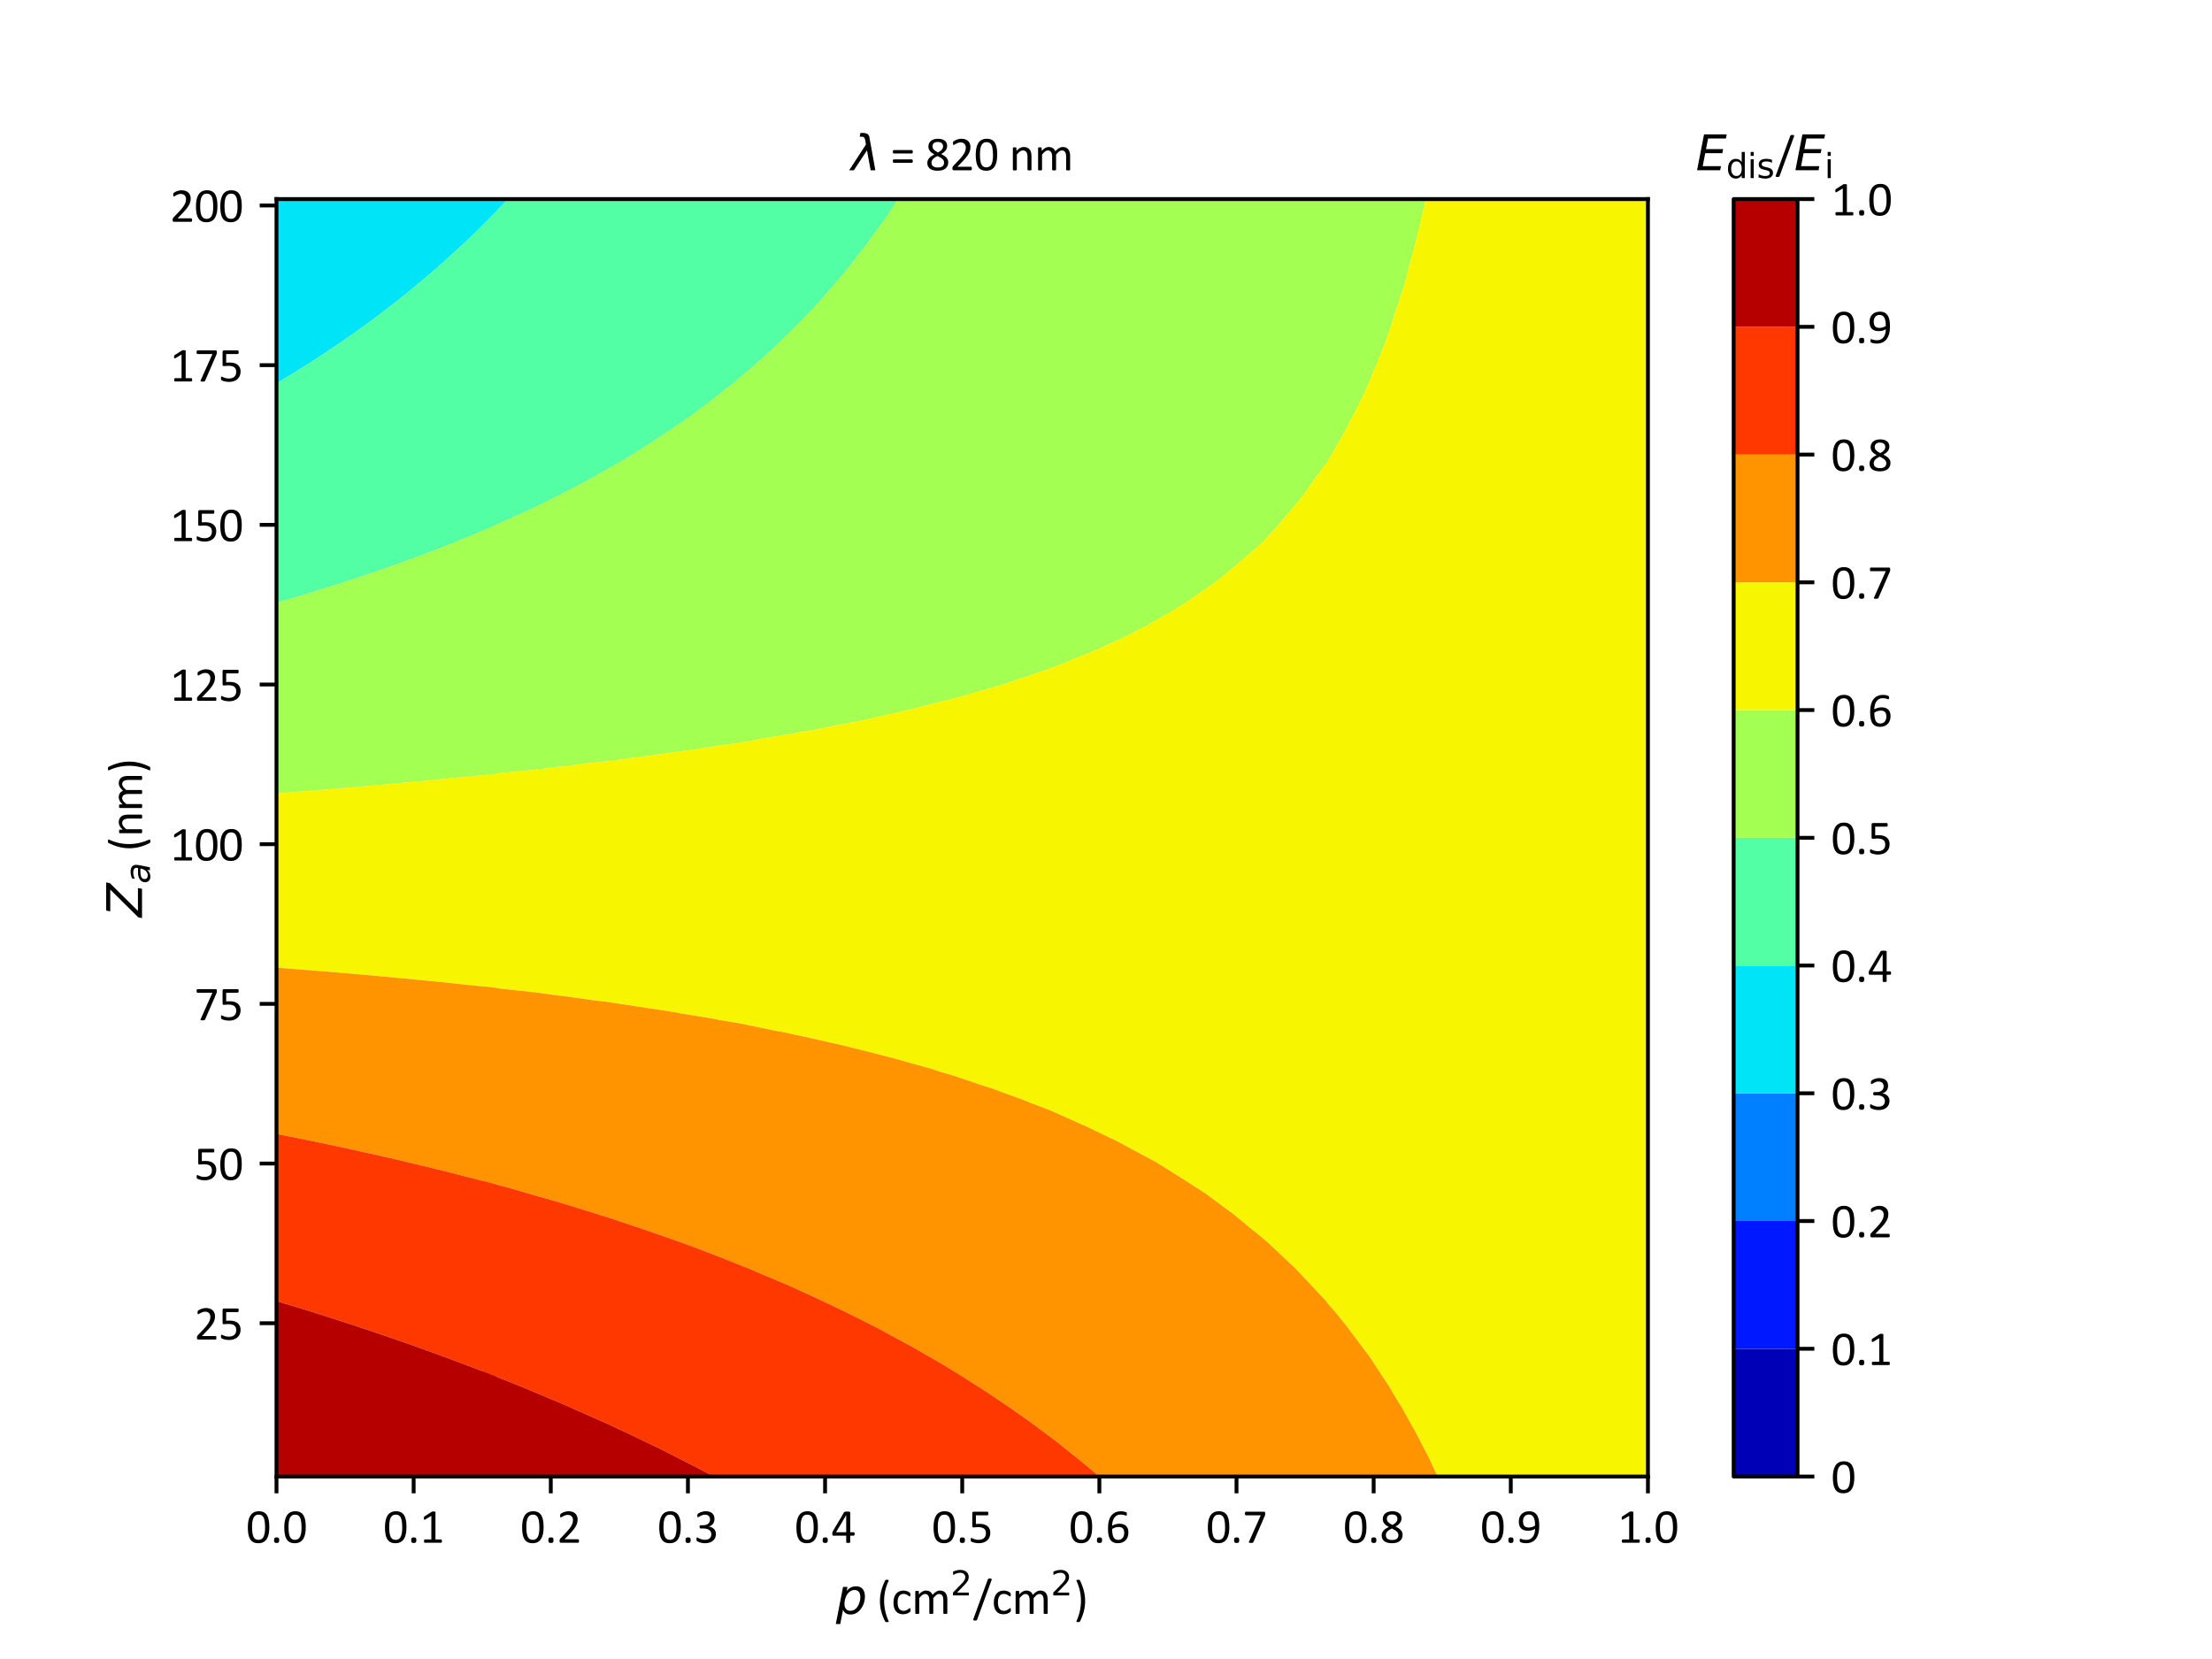 <?xml version="1.0" encoding="utf-8" standalone="no"?>
<!DOCTYPE svg PUBLIC "-//W3C//DTD SVG 1.1//EN"
  "http://www.w3.org/Graphics/SVG/1.1/DTD/svg11.dtd">
<svg xmlns:xlink="http://www.w3.org/1999/xlink" width="460.8pt" height="345.6pt" viewBox="0 0 460.8 345.6" xmlns="http://www.w3.org/2000/svg" version="1.1">
 <defs>
  <style type="text/css">*{stroke-linejoin: round; stroke-linecap: butt}</style>
 </defs>
 <g id="figure_1">
  <g id="patch_1">
   <path d="M 0 345.6 
L 460.8 345.6 
L 460.8 0 
L 0 0 
z
" style="fill: #ffffff"/>
  </g>
  <g id="axes_1">
   <g id="patch_2">
    <path d="M 57.6 307.584 
L 343.296 307.584 
L 343.296 41.472 
L 57.6 41.472 
z
" style="fill: #ffffff"/>
   </g>
   <g id="PathCollection_1">
    <path clip-path="url(#p247bb594ee)" style="fill: #0000b6"/>
   </g>
   <g id="PathCollection_2">
    <path clip-path="url(#p247bb594ee)" style="fill: #0018ff"/>
   </g>
   <g id="PathCollection_3">
    <path clip-path="url(#p247bb594ee)" style="fill: #0080ff"/>
   </g>
   <g id="PathCollection_4">
    <path d="M 57.629 79.855 
L 57.935 79.677 
L 58.596 79.278 
L 59.47 78.757 
L 60.609 78.062 
L 60.669 78.026 
L 60.685 78.016 
L 61.85 77.298 
L 62.834 76.677 
L 63.395 76.329 
L 64.142 75.855 
L 64.215 75.81 
L 64.371 75.71 
L 65.514 74.977 
L 65.887 74.736 
L 67.284 73.822 
L 67.376 73.762 
L 68.906 72.745 
L 69.663 72.23 
L 69.939 72.046 
L 70.874 71.41 
L 71.23 71.165 
L 71.56 70.933 
L 72.634 70.189 
L 73.169 69.812 
L 73.54 69.554 
L 74.241 69.057 
L 74.925 68.568 
L 75.599 68.083 
L 76.344 67.543 
L 76.616 67.341 
L 76.933 67.109 
L 78.114 66.234 
L 78.775 65.734 
L 79.1 65.492 
L 80.072 64.757 
L 80.377 64.523 
L 80.711 64.263 
L 81.761 63.453 
L 82.342 62.996 
L 82.625 62.778 
L 83.098 62.405 
L 83.902 61.765 
L 84.32 61.43 
L 85.511 60.464 
L 85.521 60.456 
L 87.071 59.179 
L 88.056 58.352 
L 88.137 58.285 
L 88.352 58.104 
L 89.269 57.324 
L 90.455 56.296 
L 90.758 56.036 
L 91.083 55.752 
L 91.27 55.59 
L 92.189 54.778 
L 92.433 54.56 
L 93.276 53.803 
L 93.612 53.499 
L 93.851 53.278 
L 94.442 52.74 
L 95.636 51.637 
L 95.756 51.527 
L 95.838 51.451 
L 97.032 50.326 
L 97.553 49.826 
L 97.882 49.516 
L 98.315 49.099 
L 99.053 48.382 
L 99.133 48.305 
L 99.317 48.125 
L 100.152 47.302 
L 100.303 47.151 
L 100.669 46.785 
L 101.112 46.337 
L 102.077 45.367 
L 102.633 44.798 
L 103.224 44.187 
L 103.34 44.063 
L 103.34 41.472 
L 101.816 41.472 
L 100.293 41.472 
L 98.769 41.472 
L 97.245 41.472 
L 95.721 41.472 
L 94.198 41.472 
L 92.674 41.472 
L 91.15 41.472 
L 89.627 41.472 
L 88.103 41.472 
L 86.579 41.472 
L 85.055 41.472 
L 83.532 41.472 
L 82.008 41.472 
L 80.484 41.472 
L 78.961 41.472 
L 77.437 41.472 
L 75.913 41.472 
L 74.389 41.472 
L 72.866 41.472 
L 71.342 41.472 
L 69.818 41.472 
L 68.295 41.472 
L 66.771 41.472 
L 65.247 41.472 
L 63.723 41.472 
L 62.2 41.472 
L 60.676 41.472 
L 59.152 41.472 
L 57.629 41.472 
L 57.629 44.798 
L 57.629 48.125 
L 57.629 51.451 
L 57.629 54.778 
L 57.629 58.104 
L 57.629 61.43 
L 57.629 64.757 
L 57.629 68.083 
L 57.629 71.41 
L 57.629 74.736 
L 57.629 78.062 
" clip-path="url(#p247bb594ee)" style="fill: #00e4f8"/>
   </g>
   <g id="PathCollection_5">
    <path d="M 103.34 44.063 
L 103.224 44.187 
L 102.633 44.798 
L 102.077 45.367 
L 101.112 46.337 
L 100.669 46.785 
L 100.303 47.151 
L 100.152 47.302 
L 99.317 48.125 
L 99.133 48.305 
L 99.053 48.382 
L 98.315 49.099 
L 97.882 49.516 
L 97.553 49.826 
L 97.032 50.326 
L 95.838 51.451 
L 95.756 51.527 
L 95.636 51.637 
L 94.442 52.74 
L 93.851 53.278 
L 93.612 53.499 
L 93.276 53.803 
L 92.433 54.56 
L 92.189 54.778 
L 91.27 55.59 
L 91.083 55.752 
L 90.758 56.036 
L 90.455 56.296 
L 89.269 57.324 
L 88.352 58.104 
L 88.137 58.285 
L 88.056 58.352 
L 87.071 59.179 
L 85.521 60.456 
L 85.511 60.464 
L 84.32 61.43 
L 83.902 61.765 
L 83.098 62.405 
L 82.625 62.778 
L 82.342 62.996 
L 81.761 63.453 
L 80.711 64.263 
L 80.377 64.523 
L 80.072 64.757 
L 79.1 65.492 
L 78.775 65.734 
L 78.114 66.234 
L 76.933 67.109 
L 76.616 67.341 
L 76.344 67.543 
L 75.599 68.083 
L 74.925 68.568 
L 74.241 69.057 
L 73.54 69.554 
L 73.169 69.812 
L 72.634 70.189 
L 71.56 70.933 
L 71.23 71.165 
L 70.874 71.41 
L 69.939 72.046 
L 69.663 72.23 
L 68.906 72.745 
L 67.376 73.762 
L 67.284 73.822 
L 65.887 74.736 
L 65.514 74.977 
L 64.371 75.71 
L 64.215 75.81 
L 64.142 75.855 
L 63.395 76.329 
L 62.834 76.677 
L 61.85 77.298 
L 60.685 78.016 
L 60.669 78.026 
L 60.609 78.062 
L 59.47 78.757 
L 58.596 79.278 
L 57.935 79.677 
L 57.629 79.855 
L 57.629 81.389 
L 57.629 84.715 
L 57.629 88.042 
L 57.629 91.368 
L 57.629 94.694 
L 57.629 98.021 
L 57.629 101.347 
L 57.629 104.674 
L 57.629 108 
L 57.629 111.326 
L 57.629 114.653 
L 57.629 117.979 
L 57.629 121.306 
L 57.629 124.632 
L 57.629 125.556 
L 57.795 125.511 
L 58.896 125.19 
L 59.35 125.063 
L 60.667 124.677 
L 60.684 124.672 
L 60.822 124.632 
L 62.035 124.273 
L 62.418 124.155 
L 63.568 123.813 
L 63.898 123.711 
L 64.714 123.468 
L 65.957 123.082 
L 66.449 122.934 
L 67.133 122.721 
L 67.385 122.645 
L 68.553 122.28 
L 69.16 122.089 
L 69.599 121.951 
L 71.196 121.438 
L 71.412 121.369 
L 71.448 121.358 
L 71.609 121.306 
L 73.653 120.64 
L 74.586 120.331 
L 75.35 120.077 
L 75.527 120.016 
L 76.253 119.773 
L 76.684 119.623 
L 77.989 119.185 
L 78.784 118.908 
L 79.116 118.796 
L 80.3 118.382 
L 80.619 118.274 
L 81.456 117.979 
L 81.973 117.796 
L 82.048 117.768 
L 83.241 117.344 
L 83.941 117.085 
L 84.826 116.769 
L 85.32 116.585 
L 85.853 116.394 
L 87.604 115.742 
L 87.674 115.717 
L 87.914 115.627 
L 89.008 115.212 
L 89.88 114.882 
L 89.999 114.837 
L 90.478 114.653 
L 91.711 114.177 
L 92.015 114.057 
L 92.976 113.679 
L 93.632 113.419 
L 93.815 113.343 
L 94.527 113.06 
L 95.02 112.857 
L 96.206 112.384 
L 97.116 112.006 
L 97.356 111.91 
L 98.763 111.326 
L 98.768 111.324 
L 98.77 111.323 
L 100.179 110.728 
L 100.426 110.621 
L 101.32 110.243 
L 102.561 109.7 
L 102.996 109.514 
L 103.34 109.359 
L 103.34 108 
L 103.34 104.674 
L 103.34 101.347 
L 103.34 98.021 
L 103.34 94.694 
L 103.34 91.368 
L 103.34 88.042 
L 103.34 84.715 
L 103.34 81.389 
L 103.34 78.062 
L 103.34 74.736 
L 103.34 71.41 
L 103.34 68.083 
L 103.34 64.757 
L 103.34 61.43 
L 103.34 58.104 
L 103.34 54.778 
L 103.34 51.451 
L 103.34 48.125 
L 103.34 44.798 
" clip-path="url(#p247bb594ee)" style="fill: #53ffa4"/>
   </g>
   <g id="PathCollection_6">
    <path d="M 103.34 109.359 
L 102.996 109.514 
L 102.561 109.7 
L 101.32 110.243 
L 100.426 110.621 
L 100.179 110.728 
L 98.77 111.323 
L 98.768 111.324 
L 98.763 111.326 
L 97.356 111.91 
L 97.116 112.006 
L 96.206 112.384 
L 95.02 112.857 
L 94.527 113.06 
L 93.815 113.343 
L 93.632 113.419 
L 92.976 113.679 
L 92.015 114.057 
L 91.711 114.177 
L 90.478 114.653 
L 89.999 114.837 
L 89.88 114.882 
L 89.008 115.212 
L 87.914 115.627 
L 87.674 115.717 
L 87.604 115.742 
L 85.853 116.394 
L 85.32 116.585 
L 84.826 116.769 
L 83.941 117.085 
L 83.241 117.344 
L 82.048 117.768 
L 81.973 117.796 
L 81.456 117.979 
L 80.619 118.274 
L 80.3 118.382 
L 79.116 118.796 
L 78.784 118.908 
L 77.989 119.185 
L 76.684 119.623 
L 76.253 119.773 
L 75.527 120.016 
L 75.35 120.077 
L 74.586 120.331 
L 73.653 120.64 
L 71.609 121.306 
L 71.448 121.358 
L 71.412 121.369 
L 71.196 121.438 
L 69.599 121.951 
L 69.16 122.089 
L 68.553 122.28 
L 67.385 122.645 
L 67.133 122.721 
L 66.449 122.934 
L 65.957 123.082 
L 64.714 123.468 
L 63.898 123.711 
L 63.568 123.813 
L 62.418 124.155 
L 62.035 124.273 
L 60.822 124.632 
L 60.684 124.672 
L 60.667 124.677 
L 59.35 125.063 
L 58.896 125.19 
L 57.795 125.511 
L 57.629 125.556 
L 57.629 127.958 
L 57.629 131.285 
L 57.629 134.611 
L 57.629 137.938 
L 57.629 141.264 
L 57.629 144.59 
L 57.629 147.917 
L 57.629 151.243 
L 57.629 154.57 
L 57.629 157.896 
L 57.629 161.222 
L 57.629 164.549 
L 57.629 165.306 
L 57.77 165.296 
L 58.85 165.208 
L 59.435 165.167 
L 60.576 165.073 
L 60.773 165.059 
L 62.012 164.958 
L 62.375 164.932 
L 63.671 164.826 
L 63.775 164.818 
L 65.176 164.703 
L 65.314 164.694 
L 66.766 164.574 
L 66.776 164.573 
L 67.075 164.549 
L 68.25 164.452 
L 68.343 164.443 
L 69.776 164.324 
L 69.862 164.316 
L 71.185 164.206 
L 71.513 164.175 
L 72.775 164.07 
L 72.96 164.052 
L 74.118 163.956 
L 74.685 163.902 
L 75.773 163.811 
L 76.058 163.784 
L 77.049 163.702 
L 77.86 163.625 
L 78.771 163.548 
L 79.157 163.512 
L 79.978 163.443 
L 81.037 163.342 
L 81.767 163.281 
L 82.257 163.234 
L 82.904 163.18 
L 84.216 163.054 
L 84.763 163.008 
L 85.359 162.951 
L 85.829 162.911 
L 87.398 162.761 
L 87.758 162.73 
L 88.461 162.663 
L 88.751 162.638 
L 90.583 162.461 
L 90.751 162.447 
L 91.564 162.369 
L 91.671 162.36 
L 93.354 162.197 
L 93.713 162.162 
L 93.85 162.148 
L 94.801 162.054 
L 96.462 161.892 
L 96.975 161.842 
L 98.226 161.713 
L 99.206 161.617 
L 99.508 161.588 
L 101.658 161.365 
L 101.943 161.337 
L 103.048 161.222 
L 103.327 161.193 
L 103.34 161.192 
L 103.34 157.896 
L 103.34 154.57 
L 103.34 151.243 
L 103.34 147.917 
L 103.34 144.59 
L 103.34 141.264 
L 103.34 137.938 
L 103.34 134.611 
L 103.34 131.285 
L 103.34 127.958 
L 103.34 124.632 
L 103.34 121.306 
L 103.34 117.979 
L 103.34 114.653 
L 103.34 111.326 
" clip-path="url(#p247bb594ee)" style="fill: #a4ff53"/>
   </g>
   <g id="PathCollection_7">
    <path d="M 103.34 161.192 
L 103.327 161.193 
L 103.048 161.222 
L 101.943 161.337 
L 101.658 161.365 
L 99.508 161.588 
L 99.206 161.617 
L 98.226 161.713 
L 96.975 161.842 
L 96.462 161.892 
L 94.801 162.054 
L 93.85 162.148 
L 93.713 162.162 
L 93.354 162.197 
L 91.671 162.36 
L 91.564 162.369 
L 90.751 162.447 
L 90.583 162.461 
L 88.751 162.638 
L 88.461 162.663 
L 87.758 162.73 
L 87.398 162.761 
L 85.829 162.911 
L 85.359 162.951 
L 84.763 163.008 
L 84.216 163.054 
L 82.904 163.18 
L 82.257 163.234 
L 81.767 163.281 
L 81.037 163.342 
L 79.978 163.443 
L 79.157 163.512 
L 78.771 163.548 
L 77.86 163.625 
L 77.049 163.702 
L 76.058 163.784 
L 75.773 163.811 
L 74.685 163.902 
L 74.118 163.956 
L 72.96 164.052 
L 72.775 164.07 
L 71.513 164.175 
L 71.185 164.206 
L 69.862 164.316 
L 69.776 164.324 
L 68.343 164.443 
L 68.25 164.452 
L 67.075 164.549 
L 66.776 164.573 
L 66.766 164.574 
L 65.314 164.694 
L 65.176 164.703 
L 63.775 164.818 
L 63.671 164.826 
L 62.375 164.932 
L 62.012 164.958 
L 60.773 165.059 
L 60.576 165.073 
L 59.435 165.167 
L 58.85 165.208 
L 57.77 165.296 
L 57.629 165.306 
L 57.629 167.875 
L 57.629 171.202 
L 57.629 174.528 
L 57.629 177.854 
L 57.629 181.181 
L 57.629 184.507 
L 57.629 187.834 
L 57.629 191.16 
L 57.629 194.486 
L 57.629 197.813 
L 57.629 201.139 
L 57.629 201.583 
L 57.84 201.6 
L 58.582 201.655 
L 59.83 201.752 
L 60.813 201.825 
L 61.391 201.871 
L 63.163 202.011 
L 64.114 202.086 
L 64.194 202.092 
L 64.464 202.113 
L 66.259 202.257 
L 66.353 202.266 
L 67.176 202.332 
L 67.323 202.345 
L 69.196 202.497 
L 69.449 202.52 
L 70.176 202.58 
L 70.491 202.608 
L 72.131 202.743 
L 72.546 202.782 
L 73.175 202.834 
L 73.663 202.879 
L 75.062 202.996 
L 75.645 203.051 
L 76.173 203.095 
L 76.838 203.158 
L 77.991 203.256 
L 78.745 203.328 
L 79.17 203.364 
L 80.017 203.445 
L 80.916 203.522 
L 81.846 203.612 
L 82.165 203.64 
L 83.199 203.74 
L 83.838 203.796 
L 84.949 203.905 
L 85.158 203.923 
L 86.386 204.044 
L 86.757 204.077 
L 88.054 204.206 
L 88.15 204.215 
L 89.577 204.357 
L 89.672 204.366 
L 90.66 204.466 
L 91.141 204.514 
L 91.16 204.516 
L 92.585 204.66 
L 92.773 204.681 
L 94.131 204.819 
L 94.268 204.835 
L 95.495 204.961 
L 95.973 205.015 
L 97.118 205.134 
L 97.377 205.163 
L 98.4 205.27 
L 99.178 205.359 
L 100.104 205.457 
L 100.489 205.501 
L 101.302 205.587 
L 102.388 205.714 
L 103.089 205.789 
L 103.34 205.817 
L 103.34 204.466 
L 103.34 201.139 
L 103.34 197.813 
L 103.34 194.486 
L 103.34 191.16 
L 103.34 187.834 
L 103.34 184.507 
L 103.34 181.181 
L 103.34 177.854 
L 103.34 174.528 
L 103.34 171.202 
L 103.34 167.875 
L 103.34 164.549 
L 103.34 161.222 
" clip-path="url(#p247bb594ee)" style="fill: #f8f500"/>
   </g>
   <g id="PathCollection_8">
    <path d="M 103.34 205.817 
L 103.089 205.789 
L 102.388 205.714 
L 101.302 205.587 
L 100.489 205.501 
L 100.104 205.457 
L 99.178 205.359 
L 98.4 205.27 
L 97.377 205.163 
L 97.118 205.134 
L 95.973 205.015 
L 95.495 204.961 
L 94.268 204.835 
L 94.131 204.819 
L 92.773 204.681 
L 92.585 204.66 
L 91.16 204.516 
L 91.141 204.514 
L 90.66 204.466 
L 89.672 204.366 
L 89.577 204.357 
L 88.15 204.215 
L 88.054 204.206 
L 86.757 204.077 
L 86.386 204.044 
L 85.158 203.923 
L 84.949 203.905 
L 83.838 203.796 
L 83.199 203.74 
L 82.165 203.64 
L 81.846 203.612 
L 80.916 203.522 
L 80.017 203.445 
L 79.17 203.364 
L 78.745 203.328 
L 77.991 203.256 
L 76.838 203.158 
L 76.173 203.095 
L 75.645 203.051 
L 75.062 202.996 
L 73.663 202.879 
L 73.175 202.834 
L 72.546 202.782 
L 72.131 202.743 
L 70.491 202.608 
L 70.176 202.58 
L 69.449 202.52 
L 69.196 202.497 
L 67.323 202.345 
L 67.176 202.332 
L 66.353 202.266 
L 66.259 202.257 
L 64.464 202.113 
L 64.194 202.092 
L 64.114 202.086 
L 63.163 202.011 
L 61.391 201.871 
L 60.813 201.825 
L 59.83 201.752 
L 58.582 201.655 
L 57.84 201.6 
L 57.629 201.583 
L 57.629 204.466 
L 57.629 207.792 
L 57.629 211.118 
L 57.629 214.445 
L 57.629 217.771 
L 57.629 221.098 
L 57.629 224.424 
L 57.629 227.75 
L 57.629 231.077 
L 57.629 234.403 
L 57.629 236.215 
L 57.906 236.269 
L 58.542 236.397 
L 59.663 236.615 
L 60.497 236.785 
L 60.842 236.852 
L 61.896 237.067 
L 62.453 237.177 
L 63.666 237.425 
L 63.777 237.447 
L 65.148 237.73 
L 65.239 237.748 
L 65.258 237.752 
L 66.709 238.053 
L 66.837 238.081 
L 68.021 238.327 
L 68.628 238.459 
L 69.64 238.67 
L 70.012 238.751 
L 70.798 238.917 
L 72.007 239.181 
L 72.568 239.3 
L 73.19 239.437 
L 73.57 239.518 
L 75.393 239.921 
L 75.493 239.942 
L 76.121 240.082 
L 76.286 240.118 
L 76.438 240.152 
L 78.04 240.511 
L 80.436 241.056 
L 80.469 241.064 
L 80.474 241.065 
L 80.501 241.071 
L 80.527 241.077 
L 82.902 241.625 
L 84.604 242.025 
L 84.625 242.03 
L 85.464 242.229 
L 85.609 242.264 
L 87.359 242.68 
L 87.8 242.789 
L 88.379 242.927 
L 89.034 243.089 
L 90.102 243.345 
L 90.996 243.568 
L 91.291 243.64 
L 92.469 243.935 
L 92.838 244.024 
L 94.195 244.366 
L 94.2 244.368 
L 94.258 244.382 
L 95.569 244.714 
L 95.915 244.805 
L 97.107 245.109 
L 97.397 245.185 
L 98.296 245.415 
L 99.373 245.701 
L 100.011 245.865 
L 100.604 246.023 
L 101.016 246.13 
L 102.841 246.62 
L 102.912 246.638 
L 103.34 246.753 
L 103.34 244.382 
L 103.34 241.056 
L 103.34 237.73 
L 103.34 234.403 
L 103.34 231.077 
L 103.34 227.75 
L 103.34 224.424 
L 103.34 221.098 
L 103.34 217.771 
L 103.34 214.445 
L 103.34 211.118 
L 103.34 207.792 
" clip-path="url(#p247bb594ee)" style="fill: #ff9400"/>
   </g>
   <g id="PathCollection_9">
    <path d="M 103.34 246.753 
L 102.912 246.638 
L 102.841 246.62 
L 101.016 246.13 
L 100.604 246.023 
L 100.011 245.865 
L 99.373 245.701 
L 98.296 245.415 
L 97.397 245.185 
L 97.107 245.109 
L 95.915 244.805 
L 95.569 244.714 
L 94.258 244.382 
L 94.2 244.368 
L 94.195 244.366 
L 92.838 244.024 
L 92.469 243.935 
L 91.291 243.64 
L 90.996 243.568 
L 90.102 243.345 
L 89.034 243.089 
L 88.379 242.927 
L 87.8 242.789 
L 87.359 242.68 
L 85.609 242.264 
L 85.464 242.229 
L 84.625 242.03 
L 84.604 242.025 
L 82.902 241.625 
L 80.527 241.077 
L 80.501 241.071 
L 80.474 241.065 
L 80.469 241.064 
L 80.436 241.056 
L 78.04 240.511 
L 76.438 240.152 
L 76.286 240.118 
L 76.121 240.082 
L 75.493 239.942 
L 75.393 239.921 
L 73.57 239.518 
L 73.19 239.437 
L 72.568 239.3 
L 72.007 239.181 
L 70.798 238.917 
L 70.012 238.751 
L 69.64 238.67 
L 68.628 238.459 
L 68.021 238.327 
L 66.837 238.081 
L 66.709 238.053 
L 65.258 237.752 
L 65.239 237.748 
L 65.148 237.73 
L 63.777 237.447 
L 63.666 237.425 
L 62.453 237.177 
L 61.896 237.067 
L 60.842 236.852 
L 60.497 236.785 
L 59.663 236.615 
L 58.542 236.397 
L 57.906 236.269 
L 57.629 236.215 
L 57.629 237.73 
L 57.629 241.056 
L 57.629 244.382 
L 57.629 247.709 
L 57.629 251.035 
L 57.629 254.362 
L 57.629 257.688 
L 57.629 261.014 
L 57.629 264.341 
L 57.629 267.667 
L 57.629 270.994 
L 57.629 271.043 
L 57.639 271.046 
L 58.948 271.44 
L 59.424 271.587 
L 60.502 271.913 
L 60.872 272.027 
L 61.622 272.255 
L 62.968 272.671 
L 63.381 272.798 
L 64.109 273.024 
L 64.292 273.08 
L 65.143 273.346 
L 66.02 273.621 
L 66.412 273.744 
L 68.228 274.32 
L 68.277 274.336 
L 68.331 274.353 
L 70.118 274.925 
L 70.527 275.057 
L 71.257 275.294 
L 72.269 275.623 
L 72.496 275.699 
L 73.192 275.926 
L 73.675 276.086 
L 74.917 276.494 
L 75.747 276.772 
L 76.06 276.875 
L 77.269 277.28 
L 77.56 277.377 
L 78.359 277.646 
L 78.924 277.838 
L 79.002 277.865 
L 80.198 278.272 
L 80.879 278.508 
L 81.786 278.818 
L 82.262 278.984 
L 82.83 279.179 
L 84.501 279.763 
L 84.644 279.813 
L 85.173 279.999 
L 85.713 280.19 
L 86.958 280.63 
L 87.14 280.695 
L 87.914 280.973 
L 88.907 281.329 
L 89.14 281.413 
L 90.613 281.947 
L 90.691 281.975 
L 90.711 281.983 
L 91.533 282.283 
L 91.795 282.381 
L 93.3 282.933 
L 93.987 283.19 
L 94.381 283.335 
L 95.466 283.743 
L 95.902 283.904 
L 96.948 284.299 
L 97.225 284.404 
L 97.268 284.421 
L 98.499 284.889 
L 99.155 285.143 
L 100.066 285.492 
L 100.555 285.682 
L 101.089 285.887 
L 102.861 286.58 
L 102.904 286.596 
L 103.34 286.769 
L 103.34 284.299 
L 103.34 280.973 
L 103.34 277.646 
L 103.34 274.32 
L 103.34 270.994 
L 103.34 267.667 
L 103.34 264.341 
L 103.34 261.014 
L 103.34 257.688 
L 103.34 254.362 
L 103.34 251.035 
L 103.34 247.709 
" clip-path="url(#p247bb594ee)" style="fill: #ff3800"/>
   </g>
   <g id="PathCollection_10">
    <path d="M 103.34 286.769 
L 102.904 286.596 
L 102.861 286.58 
L 101.089 285.887 
L 100.555 285.682 
L 100.066 285.492 
L 99.155 285.143 
L 98.499 284.889 
L 97.268 284.421 
L 97.225 284.404 
L 96.948 284.299 
L 95.902 283.904 
L 95.466 283.743 
L 94.381 283.335 
L 93.987 283.19 
L 93.3 282.933 
L 91.795 282.381 
L 91.533 282.283 
L 90.711 281.983 
L 90.691 281.975 
L 90.613 281.947 
L 89.14 281.413 
L 88.907 281.329 
L 87.914 280.973 
L 87.14 280.695 
L 86.958 280.63 
L 85.713 280.19 
L 85.173 279.999 
L 84.644 279.813 
L 84.501 279.763 
L 82.83 279.179 
L 82.262 278.984 
L 81.786 278.818 
L 80.879 278.508 
L 80.198 278.272 
L 79.002 277.865 
L 78.924 277.838 
L 78.359 277.646 
L 77.56 277.377 
L 77.269 277.28 
L 76.06 276.875 
L 75.747 276.772 
L 74.917 276.494 
L 73.675 276.086 
L 73.192 275.926 
L 72.496 275.699 
L 72.269 275.623 
L 71.257 275.294 
L 70.527 275.057 
L 70.118 274.925 
L 68.331 274.353 
L 68.277 274.336 
L 68.228 274.32 
L 66.412 273.744 
L 66.02 273.621 
L 65.143 273.346 
L 64.292 273.08 
L 64.109 273.024 
L 63.381 272.798 
L 62.968 272.671 
L 61.622 272.255 
L 60.872 272.027 
L 60.502 271.913 
L 59.424 271.587 
L 58.948 271.44 
L 57.639 271.046 
L 57.629 271.043 
L 57.629 274.32 
L 57.629 277.646 
L 57.629 280.973 
L 57.629 284.299 
L 57.629 287.626 
L 57.629 290.952 
L 57.629 294.278 
L 57.629 297.605 
L 57.629 300.931 
L 57.629 304.258 
L 57.629 307.584 
L 59.152 307.584 
L 60.676 307.584 
L 62.2 307.584 
L 63.723 307.584 
L 65.247 307.584 
L 66.771 307.584 
L 68.295 307.584 
L 69.818 307.584 
L 71.342 307.584 
L 72.866 307.584 
L 74.389 307.584 
L 75.913 307.584 
L 77.437 307.584 
L 78.961 307.584 
L 80.484 307.584 
L 82.008 307.584 
L 83.532 307.584 
L 85.055 307.584 
L 86.579 307.584 
L 88.103 307.584 
L 89.627 307.584 
L 91.15 307.584 
L 92.674 307.584 
L 94.198 307.584 
L 95.721 307.584 
L 97.245 307.584 
L 98.769 307.584 
L 100.293 307.584 
L 101.816 307.584 
L 103.34 307.584 
L 103.34 304.258 
L 103.34 300.931 
L 103.34 297.605 
L 103.34 294.278 
L 103.34 290.952 
L 103.34 287.626 
" clip-path="url(#p247bb594ee)" style="fill: #b60000"/>
   </g>
   <g id="PathCollection_11">
    <path clip-path="url(#p247bb594ee)" style="fill: #0000b6"/>
   </g>
   <g id="PathCollection_12">
    <path clip-path="url(#p247bb594ee)" style="fill: #0018ff"/>
   </g>
   <g id="PathCollection_13">
    <path clip-path="url(#p247bb594ee)" style="fill: #0080ff"/>
   </g>
   <g id="PathCollection_14">
    <path d="M 100.454 46.957 
L 102.511 44.903 
L 103.078 44.347 
L 103.346 44.07 
L 103.721 43.664 
L 105.818 41.472 
L 100.454 41.472 
" clip-path="url(#p247bb594ee)" style="fill: #00e4f8"/>
   </g>
   <g id="PathCollection_15">
    <path d="M 105.818 41.472 
L 103.721 43.664 
L 103.346 44.07 
L 103.078 44.347 
L 102.511 44.903 
L 100.454 46.957 
L 100.454 50.342 
L 100.454 59.213 
L 100.454 68.083 
L 100.454 76.954 
L 100.454 85.824 
L 100.454 94.694 
L 100.454 103.565 
L 100.454 110.587 
L 102.745 109.625 
L 103.227 109.397 
L 110.775 106.004 
L 115.696 103.565 
L 116.491 103.16 
L 116.877 102.947 
L 121.846 100.395 
L 127.363 97.292 
L 128.722 96.502 
L 129.744 95.937 
L 131.792 94.694 
L 135.586 92.27 
L 135.855 92.096 
L 142.557 87.609 
L 145.014 85.824 
L 148.136 83.479 
L 150.673 81.459 
L 152.127 80.356 
L 153.108 79.552 
L 155.046 77.894 
L 156.189 76.954 
L 156.398 76.775 
L 156.504 76.675 
L 159.152 74.356 
L 161.161 72.515 
L 164.94 68.804 
L 165.341 68.425 
L 165.685 68.083 
L 169.611 64.033 
L 171.628 61.811 
L 173.709 59.395 
L 173.869 59.213 
L 174.19 58.812 
L 176.074 56.615 
L 177.466 54.901 
L 180.953 50.342 
L 181.249 49.939 
L 181.905 49.011 
L 184.725 45.114 
L 185.438 44.07 
L 186.12 43.004 
L 187.166 41.472 
L 181.402 41.472 
L 173.307 41.472 
L 165.212 41.472 
L 157.117 41.472 
L 149.023 41.472 
L 140.928 41.472 
L 132.833 41.472 
L 124.739 41.472 
L 116.644 41.472 
L 108.549 41.472 
" clip-path="url(#p247bb594ee)" style="fill: #53ffa4"/>
   </g>
   <g id="PathCollection_16">
    <path d="M 187.166 41.472 
L 186.12 43.004 
L 185.438 44.07 
L 184.725 45.114 
L 181.905 49.011 
L 181.249 49.939 
L 180.953 50.342 
L 177.466 54.901 
L 176.074 56.615 
L 174.19 58.812 
L 173.869 59.213 
L 173.709 59.395 
L 171.628 61.811 
L 169.611 64.033 
L 165.685 68.083 
L 165.341 68.425 
L 164.94 68.804 
L 161.161 72.515 
L 159.152 74.356 
L 156.504 76.675 
L 156.398 76.775 
L 156.189 76.954 
L 155.046 77.894 
L 153.108 79.552 
L 152.127 80.356 
L 150.673 81.459 
L 148.136 83.479 
L 145.014 85.824 
L 142.557 87.609 
L 135.855 92.096 
L 135.586 92.27 
L 131.792 94.694 
L 129.744 95.937 
L 128.722 96.502 
L 127.363 97.292 
L 121.846 100.395 
L 116.877 102.947 
L 116.491 103.16 
L 115.696 103.565 
L 110.775 106.004 
L 103.227 109.397 
L 102.745 109.625 
L 100.454 110.587 
L 100.454 112.435 
L 100.454 121.306 
L 100.454 130.176 
L 100.454 139.046 
L 100.454 147.917 
L 100.454 156.787 
L 100.454 161.459 
L 102.167 161.317 
L 104.709 160.995 
L 111.773 160.32 
L 115.493 159.833 
L 117.714 159.618 
L 122.756 158.959 
L 126.396 158.603 
L 132.457 157.782 
L 133.182 157.71 
L 140 156.787 
L 140.824 156.673 
L 141.073 156.629 
L 148.555 155.549 
L 149.56 155.365 
L 155.091 154.567 
L 159.981 153.649 
L 163.808 153.072 
L 166.837 152.487 
L 169.075 152.15 
L 177.331 150.515 
L 178.506 150.276 
L 180.919 149.806 
L 189.162 147.917 
L 189.336 147.877 
L 189.382 147.865 
L 189.907 147.73 
L 199.436 145.319 
L 199.913 145.189 
L 200.151 145.111 
L 208.941 142.614 
L 212.962 141.211 
L 214.434 140.775 
L 219.315 139.046 
L 221.234 138.344 
L 223.373 137.405 
L 228.569 135.341 
L 231.967 133.764 
L 232.899 133.386 
L 234.147 132.774 
L 238.693 130.461 
L 238.87 130.376 
L 239.221 130.176 
L 240.026 129.689 
L 243.686 127.625 
L 243.769 127.578 
L 243.782 127.57 
L 243.795 127.562 
L 247.626 125.187 
L 253.159 121.306 
L 253.817 120.826 
L 257.627 117.609 
L 260.164 115.525 
L 260.698 115.033 
L 261.632 114.267 
L 263.507 112.435 
L 265.571 110.224 
L 265.922 109.837 
L 270.876 104.038 
L 271.227 103.565 
L 273.932 99.742 
L 275.707 97.292 
L 275.815 97.133 
L 276.519 96.203 
L 277.462 94.694 
L 278.545 92.683 
L 278.915 92.096 
L 280.114 89.994 
L 282.313 85.824 
L 283.844 82.768 
L 285.274 79.552 
L 286.249 77.128 
L 286.334 76.954 
L 286.381 76.839 
L 287.43 74.356 
L 288.882 70.548 
L 289.718 68.083 
L 291.382 62.879 
L 291.759 61.811 
L 291.833 61.573 
L 292.209 60.597 
L 292.639 59.213 
L 293.246 56.836 
L 293.287 56.615 
L 294.867 50.712 
L 294.961 50.342 
L 295.347 48.705 
L 296.472 44.07 
L 296.598 43.522 
L 297.073 41.472 
L 294.728 41.472 
L 286.633 41.472 
L 278.538 41.472 
L 270.444 41.472 
L 262.349 41.472 
L 254.254 41.472 
L 246.159 41.472 
L 238.065 41.472 
L 229.97 41.472 
L 221.875 41.472 
L 213.78 41.472 
L 205.686 41.472 
L 197.591 41.472 
L 189.496 41.472 
" clip-path="url(#p247bb594ee)" style="fill: #a4ff53"/>
   </g>
   <g id="PathCollection_17">
    <path d="M 297.073 41.472 
L 296.598 43.522 
L 296.472 44.07 
L 295.347 48.705 
L 294.961 50.342 
L 294.867 50.712 
L 293.287 56.615 
L 293.246 56.836 
L 292.639 59.213 
L 292.209 60.597 
L 291.833 61.573 
L 291.759 61.811 
L 291.382 62.879 
L 289.718 68.083 
L 288.882 70.548 
L 287.43 74.356 
L 286.381 76.839 
L 286.334 76.954 
L 286.249 77.128 
L 285.274 79.552 
L 283.844 82.768 
L 282.313 85.824 
L 280.114 89.994 
L 278.915 92.096 
L 278.545 92.683 
L 277.462 94.694 
L 276.519 96.203 
L 275.815 97.133 
L 275.707 97.292 
L 273.932 99.742 
L 271.227 103.565 
L 270.876 104.038 
L 265.922 109.837 
L 265.571 110.224 
L 263.507 112.435 
L 261.632 114.267 
L 260.698 115.033 
L 260.164 115.525 
L 257.627 117.609 
L 253.817 120.826 
L 253.159 121.306 
L 247.626 125.187 
L 243.795 127.562 
L 243.782 127.57 
L 243.769 127.578 
L 243.686 127.625 
L 240.026 129.689 
L 239.221 130.176 
L 238.87 130.376 
L 238.693 130.461 
L 234.147 132.774 
L 232.899 133.386 
L 231.967 133.764 
L 228.569 135.341 
L 223.373 137.405 
L 221.234 138.344 
L 219.315 139.046 
L 214.434 140.775 
L 212.962 141.211 
L 208.941 142.614 
L 200.151 145.111 
L 199.913 145.189 
L 199.436 145.319 
L 189.907 147.73 
L 189.382 147.865 
L 189.336 147.877 
L 189.162 147.917 
L 180.919 149.806 
L 178.506 150.276 
L 177.331 150.515 
L 169.075 152.15 
L 166.837 152.487 
L 163.808 153.072 
L 159.981 153.649 
L 155.091 154.567 
L 149.56 155.365 
L 148.555 155.549 
L 141.073 156.629 
L 140.824 156.673 
L 140 156.787 
L 133.182 157.71 
L 132.457 157.782 
L 126.396 158.603 
L 122.756 158.959 
L 117.714 159.618 
L 115.493 159.833 
L 111.773 160.32 
L 104.709 160.995 
L 102.167 161.317 
L 100.454 161.459 
L 100.454 165.658 
L 100.454 174.528 
L 100.454 183.398 
L 100.454 192.269 
L 100.454 201.139 
L 100.454 205.478 
L 102.099 205.658 
L 104.916 206.028 
L 111.539 206.733 
L 115.62 207.3 
L 117.585 207.519 
L 123.195 208.318 
L 125.986 208.642 
L 132.7 209.658 
L 132.955 209.689 
L 135.021 210.01 
L 140.205 210.802 
L 141.954 211.134 
L 148.213 212.152 
L 149.964 212.5 
L 154.199 213.208 
L 161.402 214.705 
L 163.309 215.045 
L 167.457 215.95 
L 167.825 216.017 
L 168.98 216.282 
L 175.692 217.797 
L 180.013 218.88 
L 186.08 220.431 
L 189.784 221.478 
L 194.118 222.685 
L 195.9 223.276 
L 198.944 224.172 
L 204.003 225.906 
L 206.623 226.724 
L 209.376 227.75 
L 213.247 229.161 
L 214.514 229.69 
L 218.671 231.262 
L 224.856 234.023 
L 226.251 234.634 
L 230.367 236.621 
L 233.003 237.877 
L 234.044 238.446 
L 235.456 239.219 
L 241.046 242.224 
L 246.131 245.416 
L 246.177 245.443 
L 246.25 245.491 
L 251.298 248.731 
L 255.346 251.764 
L 257.118 253.062 
L 258.709 254.362 
L 260.559 255.927 
L 261.883 256.96 
L 264.036 258.767 
L 268.787 263.232 
L 269.691 264.057 
L 274.813 269.504 
L 275.226 269.932 
L 275.98 270.728 
L 277.072 272.102 
L 278.784 274.051 
L 279.258 274.7 
L 280.394 276.064 
L 284.056 280.973 
L 285.236 282.504 
L 288.331 287.245 
L 289.277 288.643 
L 289.964 289.843 
L 291.229 291.929 
L 291.554 292.441 
L 291.89 292.952 
L 293.96 296.683 
L 294.88 298.31 
L 295.083 298.714 
L 297.895 304.113 
L 298.267 304.986 
L 298.566 305.652 
L 299.498 307.584 
L 302.822 307.584 
L 310.917 307.584 
L 319.012 307.584 
L 327.107 307.584 
L 335.201 307.584 
L 343.296 307.584 
L 343.296 298.714 
L 343.296 289.843 
L 343.296 280.973 
L 343.296 272.102 
L 343.296 263.232 
L 343.296 254.362 
L 343.296 245.491 
L 343.296 236.621 
L 343.296 227.75 
L 343.296 218.88 
L 343.296 210.01 
L 343.296 201.139 
L 343.296 192.269 
L 343.296 183.398 
L 343.296 174.528 
L 343.296 165.658 
L 343.296 156.787 
L 343.296 147.917 
L 343.296 139.046 
L 343.296 130.176 
L 343.296 121.306 
L 343.296 112.435 
L 343.296 103.565 
L 343.296 94.694 
L 343.296 85.824 
L 343.296 76.954 
L 343.296 68.083 
L 343.296 59.213 
L 343.296 50.342 
L 343.296 41.472 
L 335.201 41.472 
L 327.107 41.472 
L 319.012 41.472 
L 310.917 41.472 
L 302.822 41.472 
" clip-path="url(#p247bb594ee)" style="fill: #f8f500"/>
   </g>
   <g id="PathCollection_18">
    <path d="M 299.498 307.584 
L 298.566 305.652 
L 298.267 304.986 
L 297.895 304.113 
L 295.083 298.714 
L 294.88 298.31 
L 293.96 296.683 
L 291.89 292.952 
L 291.554 292.441 
L 291.229 291.929 
L 289.964 289.843 
L 289.277 288.643 
L 288.331 287.245 
L 285.236 282.504 
L 284.056 280.973 
L 280.394 276.064 
L 279.258 274.7 
L 278.784 274.051 
L 277.072 272.102 
L 275.98 270.728 
L 275.226 269.932 
L 274.813 269.504 
L 269.691 264.057 
L 268.787 263.232 
L 264.036 258.767 
L 261.883 256.96 
L 260.559 255.927 
L 258.709 254.362 
L 257.118 253.062 
L 255.346 251.764 
L 251.298 248.731 
L 246.25 245.491 
L 246.177 245.443 
L 246.131 245.416 
L 241.046 242.224 
L 235.456 239.219 
L 234.044 238.446 
L 233.003 237.877 
L 230.367 236.621 
L 226.251 234.634 
L 224.856 234.023 
L 218.671 231.262 
L 214.514 229.69 
L 213.247 229.161 
L 209.376 227.75 
L 206.623 226.724 
L 204.003 225.906 
L 198.944 224.172 
L 195.9 223.276 
L 194.118 222.685 
L 189.784 221.478 
L 186.08 220.431 
L 180.013 218.88 
L 175.692 217.797 
L 168.98 216.282 
L 167.825 216.017 
L 167.457 215.95 
L 163.309 215.045 
L 161.402 214.705 
L 154.199 213.208 
L 149.964 212.5 
L 148.213 212.152 
L 141.954 211.134 
L 140.205 210.802 
L 135.021 210.01 
L 132.955 209.689 
L 132.7 209.658 
L 125.986 208.642 
L 123.195 208.318 
L 117.585 207.519 
L 115.62 207.3 
L 111.539 206.733 
L 104.916 206.028 
L 102.099 205.658 
L 100.454 205.478 
L 100.454 210.01 
L 100.454 218.88 
L 100.454 227.75 
L 100.454 236.621 
L 100.454 245.491 
L 100.454 245.982 
L 100.663 246.042 
L 106.61 247.616 
L 111.905 249.168 
L 114.937 250.007 
L 118.792 251.175 
L 119.396 251.346 
L 120.728 251.764 
L 126.497 253.564 
L 127.14 253.765 
L 128.907 254.362 
L 135.82 256.68 
L 136.605 256.96 
L 144.2 259.646 
L 148.265 261.227 
L 149.596 261.716 
L 153.398 263.232 
L 156.132 264.312 
L 159.391 265.723 
L 163.606 267.481 
L 167.478 269.226 
L 167.736 269.337 
L 168.092 269.504 
L 173.489 272.02 
L 173.655 272.102 
L 177.935 274.203 
L 178.95 274.7 
L 179.006 274.728 
L 179.05 274.751 
L 182.997 276.753 
L 188.27 279.629 
L 189.922 280.506 
L 190.723 280.973 
L 196.366 284.214 
L 199.562 286.186 
L 200.448 286.712 
L 201.265 287.245 
L 204.425 289.271 
L 205.081 289.693 
L 205.322 289.843 
L 205.475 289.939 
L 209.197 292.441 
L 210.577 293.353 
L 212.197 294.524 
L 214.702 296.276 
L 217.946 298.714 
L 220.293 300.447 
L 225.896 304.986 
L 226.516 305.477 
L 228.989 307.584 
L 229.97 307.584 
L 238.065 307.584 
L 246.159 307.584 
L 254.254 307.584 
L 262.349 307.584 
L 270.444 307.584 
L 278.538 307.584 
L 286.633 307.584 
L 294.728 307.584 
" clip-path="url(#p247bb594ee)" style="fill: #ff9400"/>
   </g>
   <g id="PathCollection_19">
    <path d="M 228.989 307.584 
L 226.516 305.477 
L 225.896 304.986 
L 220.293 300.447 
L 217.946 298.714 
L 214.702 296.276 
L 212.197 294.524 
L 210.577 293.353 
L 209.197 292.441 
L 205.475 289.939 
L 205.322 289.843 
L 205.081 289.693 
L 204.425 289.271 
L 201.265 287.245 
L 200.448 286.712 
L 199.562 286.186 
L 196.366 284.214 
L 190.723 280.973 
L 189.922 280.506 
L 188.27 279.629 
L 182.997 276.753 
L 179.05 274.751 
L 179.006 274.728 
L 178.95 274.7 
L 177.935 274.203 
L 173.655 272.102 
L 173.489 272.02 
L 168.092 269.504 
L 167.736 269.337 
L 167.478 269.226 
L 163.606 267.481 
L 159.391 265.723 
L 156.132 264.312 
L 153.398 263.232 
L 149.596 261.716 
L 148.265 261.227 
L 144.2 259.646 
L 136.605 256.96 
L 135.82 256.68 
L 128.907 254.362 
L 127.14 253.765 
L 126.497 253.564 
L 120.728 251.764 
L 119.396 251.346 
L 118.792 251.175 
L 114.937 250.007 
L 111.905 249.168 
L 106.61 247.616 
L 100.663 246.042 
L 100.454 245.982 
L 100.454 254.362 
L 100.454 263.232 
L 100.454 272.102 
L 100.454 280.973 
L 100.454 285.656 
L 102.527 286.455 
L 103.284 286.742 
L 104.537 287.245 
L 109.699 289.321 
L 110.059 289.468 
L 110.937 289.843 
L 114.338 291.28 
L 117.113 292.441 
L 118.748 293.147 
L 120.294 293.843 
L 126.621 296.65 
L 131.022 298.714 
L 132.559 299.438 
L 133.232 299.769 
L 137.907 302.024 
L 143.72 304.986 
L 145.104 305.688 
L 148.689 307.584 
L 149.023 307.584 
L 157.117 307.584 
L 165.212 307.584 
L 173.307 307.584 
L 181.402 307.584 
L 189.496 307.584 
L 197.591 307.584 
L 205.686 307.584 
L 213.78 307.584 
L 221.875 307.584 
" clip-path="url(#p247bb594ee)" style="fill: #ff3800"/>
   </g>
   <g id="PathCollection_20">
    <path d="M 148.689 307.584 
L 145.104 305.688 
L 143.72 304.986 
L 137.907 302.024 
L 133.232 299.769 
L 132.559 299.438 
L 131.022 298.714 
L 126.621 296.65 
L 120.294 293.843 
L 118.748 293.147 
L 117.113 292.441 
L 114.338 291.28 
L 110.937 289.843 
L 110.059 289.468 
L 109.699 289.321 
L 104.537 287.245 
L 103.284 286.742 
L 102.527 286.455 
L 100.454 285.656 
L 100.454 289.843 
L 100.454 298.714 
L 100.454 307.584 
L 108.549 307.584 
L 116.644 307.584 
L 124.739 307.584 
L 132.833 307.584 
L 140.928 307.584 
" clip-path="url(#p247bb594ee)" style="fill: #b60000"/>
   </g>
   <g id="matplotlib.axis_1">
    <g id="xtick_1">
     <g id="line2d_1">
      <defs>
       <path id="m522e0ea3ee" d="M 0 0 
L 0 3.5 
" style="stroke: #000000; stroke-width: 0.8"/>
      </defs>
      <g>
       <use xlink:href="#m522e0ea3ee" x="57.6" y="307.584" style="stroke: #000000; stroke-width: 0.8"/>
      </g>
     </g>
     <g id="text_1">
      <!-- 0.0 -->
      <g transform="translate(51.269 321.386) scale(0.1 -0.1)">
       <defs>
        <path id="Calibri-30" d="M 3022 2031 
Q 3022 1566 2948 1181 
Q 2875 797 2704 520 
Q 2534 244 2259 92 
Q 1984 -59 1581 -59 
Q 1200 -59 939 77 
Q 678 213 518 477 
Q 359 741 292 1127 
Q 225 1513 225 2013 
Q 225 2475 300 2861 
Q 375 3247 544 3523 
Q 713 3800 988 3951 
Q 1263 4103 1663 4103 
Q 2047 4103 2308 3967 
Q 2569 3831 2728 3567 
Q 2888 3303 2955 2917 
Q 3022 2531 3022 2031 
z
M 2472 1994 
Q 2472 2297 2450 2537 
Q 2428 2778 2386 2962 
Q 2344 3147 2276 3280 
Q 2209 3413 2115 3498 
Q 2022 3584 1901 3623 
Q 1781 3663 1631 3663 
Q 1366 3663 1200 3538 
Q 1034 3413 939 3194 
Q 844 2975 809 2681 
Q 775 2388 775 2050 
Q 775 1597 822 1280 
Q 869 963 970 763 
Q 1072 563 1230 472 
Q 1388 381 1613 381 
Q 1788 381 1920 437 
Q 2053 494 2148 598 
Q 2244 703 2306 850 
Q 2369 997 2406 1175 
Q 2444 1353 2458 1561 
Q 2472 1769 2472 1994 
z
" transform="scale(0.016)"/>
        <path id="Calibri-2e" d="M 1144 341 
Q 1144 119 1070 45 
Q 997 -28 803 -28 
Q 616 -28 544 44 
Q 472 116 472 331 
Q 472 553 545 626 
Q 619 700 813 700 
Q 1000 700 1072 628 
Q 1144 556 1144 341 
z
" transform="scale(0.016)"/>
       </defs>
       <use xlink:href="#Calibri-30"/>
       <use xlink:href="#Calibri-2e" x="50.684"/>
       <use xlink:href="#Calibri-30" x="75.928"/>
      </g>
     </g>
    </g>
    <g id="xtick_2">
     <g id="line2d_2">
      <g>
       <use xlink:href="#m522e0ea3ee" x="86.17" y="307.584" style="stroke: #000000; stroke-width: 0.8"/>
      </g>
     </g>
     <g id="text_2">
      <!-- 0.1 -->
      <g transform="translate(79.838 321.386) scale(0.1 -0.1)">
       <defs>
        <path id="Calibri-31" d="M 2897 213 
Q 2897 153 2887 112 
Q 2878 72 2862 47 
Q 2847 22 2826 11 
Q 2806 0 2784 0 
L 672 0 
Q 650 0 631 11 
Q 613 22 595 47 
Q 578 72 568 112 
Q 559 153 559 213 
Q 559 269 568 309 
Q 578 350 592 376 
Q 606 403 626 417 
Q 647 431 672 431 
L 1516 431 
L 1516 3506 
L 734 3041 
Q 675 3009 639 3003 
Q 603 2997 581 3017 
Q 559 3038 551 3084 
Q 544 3131 544 3203 
Q 544 3256 548 3293 
Q 553 3331 562 3356 
Q 572 3381 589 3400 
Q 606 3419 634 3438 
L 1566 4034 
Q 1578 4044 1597 4050 
Q 1616 4056 1644 4062 
Q 1672 4069 1709 4070 
Q 1747 4072 1803 4072 
Q 1878 4072 1928 4065 
Q 1978 4059 2006 4048 
Q 2034 4038 2043 4020 
Q 2053 4003 2053 3984 
L 2053 431 
L 2784 431 
Q 2809 431 2831 417 
Q 2853 403 2867 376 
Q 2881 350 2889 309 
Q 2897 269 2897 213 
z
" transform="scale(0.016)"/>
       </defs>
       <use xlink:href="#Calibri-30"/>
       <use xlink:href="#Calibri-2e" x="50.684"/>
       <use xlink:href="#Calibri-31" x="75.928"/>
      </g>
     </g>
    </g>
    <g id="xtick_3">
     <g id="line2d_3">
      <g>
       <use xlink:href="#m522e0ea3ee" x="114.739" y="307.584" style="stroke: #000000; stroke-width: 0.8"/>
      </g>
     </g>
     <g id="text_3">
      <!-- 0.2 -->
      <g transform="translate(108.408 321.386) scale(0.1 -0.1)">
       <defs>
        <path id="Calibri-32" d="M 2888 231 
Q 2888 175 2880 131 
Q 2872 88 2858 58 
Q 2844 28 2820 14 
Q 2797 0 2769 0 
L 534 0 
Q 491 0 458 11 
Q 425 22 401 47 
Q 378 72 367 119 
Q 356 166 356 234 
Q 356 297 361 344 
Q 366 391 381 427 
Q 397 463 420 498 
Q 444 534 481 575 
L 1266 1406 
Q 1538 1694 1702 1922 
Q 1866 2150 1955 2337 
Q 2044 2525 2072 2678 
Q 2100 2831 2100 2966 
Q 2100 3100 2056 3220 
Q 2013 3341 1930 3431 
Q 1847 3522 1722 3575 
Q 1597 3628 1434 3628 
Q 1244 3628 1092 3575 
Q 941 3522 827 3459 
Q 713 3397 636 3344 
Q 559 3291 522 3291 
Q 500 3291 483 3303 
Q 466 3316 455 3344 
Q 444 3372 437 3419 
Q 431 3466 431 3531 
Q 431 3578 434 3612 
Q 438 3647 445 3672 
Q 453 3697 465 3719 
Q 478 3741 515 3773 
Q 553 3806 645 3862 
Q 738 3919 877 3973 
Q 1016 4028 1183 4065 
Q 1350 4103 1534 4103 
Q 1828 4103 2048 4020 
Q 2269 3938 2414 3794 
Q 2559 3650 2631 3459 
Q 2703 3269 2703 3053 
Q 2703 2859 2668 2667 
Q 2634 2475 2523 2251 
Q 2413 2028 2203 1754 
Q 1994 1481 1647 1125 
L 1006 456 
L 2766 456 
Q 2791 456 2814 442 
Q 2838 428 2855 400 
Q 2872 372 2880 330 
Q 2888 288 2888 231 
z
" transform="scale(0.016)"/>
       </defs>
       <use xlink:href="#Calibri-30"/>
       <use xlink:href="#Calibri-2e" x="50.684"/>
       <use xlink:href="#Calibri-32" x="75.928"/>
      </g>
     </g>
    </g>
    <g id="xtick_4">
     <g id="line2d_4">
      <g>
       <use xlink:href="#m522e0ea3ee" x="143.309" y="307.584" style="stroke: #000000; stroke-width: 0.8"/>
      </g>
     </g>
     <g id="text_4">
      <!-- 0.3 -->
      <g transform="translate(136.978 321.386) scale(0.1 -0.1)">
       <defs>
        <path id="Calibri-33" d="M 2856 1156 
Q 2856 878 2759 654 
Q 2663 431 2481 272 
Q 2300 113 2034 27 
Q 1769 -59 1434 -59 
Q 1231 -59 1054 -26 
Q 878 6 740 51 
Q 603 97 512 145 
Q 422 194 398 216 
Q 375 238 362 259 
Q 350 281 340 312 
Q 331 344 326 389 
Q 322 434 322 500 
Q 322 613 344 656 
Q 366 700 406 700 
Q 434 700 517 650 
Q 600 600 729 542 
Q 859 484 1032 434 
Q 1206 384 1419 384 
Q 1625 384 1781 437 
Q 1938 491 2044 587 
Q 2150 684 2203 817 
Q 2256 950 2256 1106 
Q 2256 1278 2189 1415 
Q 2122 1553 1992 1653 
Q 1863 1753 1673 1806 
Q 1484 1859 1244 1859 
L 859 1859 
Q 834 1859 811 1870 
Q 788 1881 770 1906 
Q 753 1931 742 1972 
Q 731 2013 731 2078 
Q 731 2138 740 2177 
Q 750 2216 767 2239 
Q 784 2263 806 2273 
Q 828 2284 856 2284 
L 1209 2284 
Q 1416 2284 1580 2337 
Q 1744 2391 1858 2491 
Q 1972 2591 2033 2730 
Q 2094 2869 2094 3041 
Q 2094 3166 2053 3280 
Q 2013 3394 1931 3478 
Q 1850 3563 1723 3611 
Q 1597 3659 1431 3659 
Q 1250 3659 1098 3604 
Q 947 3550 828 3487 
Q 709 3425 631 3370 
Q 553 3316 522 3316 
Q 500 3316 483 3323 
Q 466 3331 455 3354 
Q 444 3378 439 3420 
Q 434 3463 434 3531 
Q 434 3578 437 3614 
Q 441 3650 450 3676 
Q 459 3703 471 3725 
Q 484 3747 514 3776 
Q 544 3806 634 3862 
Q 725 3919 858 3973 
Q 991 4028 1164 4065 
Q 1338 4103 1538 4103 
Q 1819 4103 2031 4031 
Q 2244 3959 2386 3828 
Q 2528 3697 2598 3514 
Q 2669 3331 2669 3109 
Q 2669 2919 2619 2755 
Q 2569 2591 2472 2464 
Q 2375 2338 2234 2248 
Q 2094 2159 1909 2125 
L 1909 2119 
Q 2119 2097 2292 2014 
Q 2466 1931 2591 1806 
Q 2716 1681 2786 1514 
Q 2856 1347 2856 1156 
z
" transform="scale(0.016)"/>
       </defs>
       <use xlink:href="#Calibri-30"/>
       <use xlink:href="#Calibri-2e" x="50.684"/>
       <use xlink:href="#Calibri-33" x="75.928"/>
      </g>
     </g>
    </g>
    <g id="xtick_5">
     <g id="line2d_5">
      <g>
       <use xlink:href="#m522e0ea3ee" x="171.878" y="307.584" style="stroke: #000000; stroke-width: 0.8"/>
      </g>
     </g>
     <g id="text_5">
      <!-- 0.4 -->
      <g transform="translate(165.547 321.386) scale(0.1 -0.1)">
       <defs>
        <path id="Calibri-34" d="M 3059 1150 
Q 3059 1047 3028 987 
Q 2997 928 2941 928 
L 2484 928 
L 2484 78 
Q 2484 53 2471 36 
Q 2459 19 2428 6 
Q 2397 -6 2347 -12 
Q 2297 -19 2219 -19 
Q 2144 -19 2094 -12 
Q 2044 -6 2014 6 
Q 1984 19 1973 36 
Q 1963 53 1963 78 
L 1963 928 
L 294 928 
Q 256 928 231 937 
Q 206 947 186 972 
Q 166 997 158 1044 
Q 150 1091 150 1166 
Q 150 1225 153 1272 
Q 156 1319 165 1358 
Q 175 1397 190 1433 
Q 206 1469 228 1509 
L 1684 3966 
Q 1700 3991 1729 4009 
Q 1759 4028 1806 4040 
Q 1853 4053 1922 4058 
Q 1991 4063 2084 4063 
Q 2188 4063 2264 4055 
Q 2341 4047 2387 4034 
Q 2434 4022 2459 4001 
Q 2484 3981 2484 3953 
L 2484 1372 
L 2941 1372 
Q 2994 1372 3026 1317 
Q 3059 1263 3059 1150 
z
M 1963 3591 
L 1956 3591 
L 641 1372 
L 1963 1372 
L 1963 3591 
z
" transform="scale(0.016)"/>
       </defs>
       <use xlink:href="#Calibri-30"/>
       <use xlink:href="#Calibri-2e" x="50.684"/>
       <use xlink:href="#Calibri-34" x="75.928"/>
      </g>
     </g>
    </g>
    <g id="xtick_6">
     <g id="line2d_6">
      <g>
       <use xlink:href="#m522e0ea3ee" x="200.448" y="307.584" style="stroke: #000000; stroke-width: 0.8"/>
      </g>
     </g>
     <g id="text_6">
      <!-- 0.5 -->
      <g transform="translate(194.117 321.386) scale(0.1 -0.1)">
       <defs>
        <path id="Calibri-35" d="M 2869 1300 
Q 2869 975 2759 722 
Q 2650 469 2450 295 
Q 2250 122 1973 31 
Q 1697 -59 1359 -59 
Q 1172 -59 1003 -32 
Q 834 -6 703 33 
Q 572 72 487 109 
Q 403 147 379 169 
Q 356 191 347 209 
Q 338 228 330 254 
Q 322 281 319 322 
Q 316 363 316 419 
Q 316 472 320 514 
Q 325 556 337 582 
Q 350 609 367 621 
Q 384 634 406 634 
Q 438 634 503 595 
Q 569 556 680 511 
Q 791 466 955 425 
Q 1119 384 1344 384 
Q 1553 384 1728 434 
Q 1903 484 2029 590 
Q 2156 697 2228 858 
Q 2300 1019 2300 1250 
Q 2300 1444 2239 1592 
Q 2178 1741 2051 1839 
Q 1925 1938 1731 1986 
Q 1538 2034 1269 2034 
Q 1078 2034 940 2015 
Q 803 1997 684 1997 
Q 597 1997 559 2037 
Q 522 2078 522 2194 
L 522 3841 
Q 522 3944 570 3994 
Q 619 4044 709 4044 
L 2500 4044 
Q 2525 4044 2548 4030 
Q 2572 4016 2587 3987 
Q 2603 3959 2611 3915 
Q 2619 3872 2619 3813 
Q 2619 3700 2587 3637 
Q 2556 3575 2500 3575 
L 991 3575 
L 991 2441 
Q 1100 2456 1214 2459 
Q 1328 2463 1478 2463 
Q 1825 2463 2084 2380 
Q 2344 2297 2517 2145 
Q 2691 1994 2780 1778 
Q 2869 1563 2869 1300 
z
" transform="scale(0.016)"/>
       </defs>
       <use xlink:href="#Calibri-30"/>
       <use xlink:href="#Calibri-2e" x="50.684"/>
       <use xlink:href="#Calibri-35" x="75.928"/>
      </g>
     </g>
    </g>
    <g id="xtick_7">
     <g id="line2d_7">
      <g>
       <use xlink:href="#m522e0ea3ee" x="229.018" y="307.584" style="stroke: #000000; stroke-width: 0.8"/>
      </g>
     </g>
     <g id="text_7">
      <!-- 0.6 -->
      <g transform="translate(222.686 321.386) scale(0.1 -0.1)">
       <defs>
        <path id="Calibri-36" d="M 2991 1309 
Q 2991 1044 2909 795 
Q 2828 547 2659 358 
Q 2491 169 2231 55 
Q 1972 -59 1619 -59 
Q 1366 -59 1172 3 
Q 978 66 834 181 
Q 691 297 595 465 
Q 500 634 442 850 
Q 384 1066 359 1322 
Q 334 1578 334 1872 
Q 334 2131 362 2397 
Q 391 2663 462 2909 
Q 534 3156 657 3373 
Q 781 3591 967 3752 
Q 1153 3913 1412 4006 
Q 1672 4100 2016 4100 
Q 2131 4100 2250 4086 
Q 2369 4072 2469 4048 
Q 2569 4025 2637 3997 
Q 2706 3969 2728 3951 
Q 2750 3934 2761 3914 
Q 2772 3894 2778 3870 
Q 2784 3847 2787 3817 
Q 2791 3788 2791 3744 
Q 2791 3688 2789 3647 
Q 2788 3606 2777 3581 
Q 2766 3556 2748 3543 
Q 2731 3531 2703 3531 
Q 2669 3531 2609 3553 
Q 2550 3575 2465 3601 
Q 2381 3628 2261 3650 
Q 2141 3672 1981 3672 
Q 1691 3672 1481 3553 
Q 1272 3434 1139 3234 
Q 1006 3034 942 2770 
Q 878 2506 869 2219 
Q 950 2266 1051 2312 
Q 1153 2359 1273 2396 
Q 1394 2434 1528 2457 
Q 1663 2481 1816 2481 
Q 2144 2481 2369 2392 
Q 2594 2303 2733 2145 
Q 2872 1988 2931 1773 
Q 2991 1559 2991 1309 
z
M 2447 1259 
Q 2447 1441 2411 1589 
Q 2375 1738 2290 1841 
Q 2206 1944 2065 2000 
Q 1925 2056 1719 2056 
Q 1603 2056 1487 2036 
Q 1372 2016 1264 1980 
Q 1156 1944 1057 1895 
Q 959 1847 878 1791 
Q 878 1388 929 1116 
Q 981 844 1079 680 
Q 1178 516 1325 445 
Q 1472 375 1669 375 
Q 1869 375 2016 450 
Q 2163 525 2259 651 
Q 2356 778 2401 936 
Q 2447 1094 2447 1259 
z
" transform="scale(0.016)"/>
       </defs>
       <use xlink:href="#Calibri-30"/>
       <use xlink:href="#Calibri-2e" x="50.684"/>
       <use xlink:href="#Calibri-36" x="75.928"/>
      </g>
     </g>
    </g>
    <g id="xtick_8">
     <g id="line2d_8">
      <g>
       <use xlink:href="#m522e0ea3ee" x="257.587" y="307.584" style="stroke: #000000; stroke-width: 0.8"/>
      </g>
     </g>
     <g id="text_8">
      <!-- 0.7 -->
      <g transform="translate(251.256 321.386) scale(0.1 -0.1)">
       <defs>
        <path id="Calibri-37" d="M 2947 3813 
Q 2947 3756 2942 3711 
Q 2938 3666 2930 3623 
Q 2922 3581 2908 3542 
Q 2894 3503 2875 3459 
L 1419 103 
Q 1403 66 1379 42 
Q 1356 19 1320 5 
Q 1284 -9 1228 -14 
Q 1172 -19 1091 -19 
Q 984 -19 925 -9 
Q 866 0 839 20 
Q 813 41 816 70 
Q 819 100 838 141 
L 2369 3572 
L 428 3572 
Q 369 3572 339 3634 
Q 309 3697 309 3809 
Q 309 3869 317 3912 
Q 325 3956 340 3986 
Q 356 4016 378 4030 
Q 400 4044 428 4044 
L 2784 4044 
Q 2828 4044 2861 4034 
Q 2894 4025 2911 3997 
Q 2928 3969 2937 3925 
Q 2947 3881 2947 3813 
z
" transform="scale(0.016)"/>
       </defs>
       <use xlink:href="#Calibri-30"/>
       <use xlink:href="#Calibri-2e" x="50.684"/>
       <use xlink:href="#Calibri-37" x="75.928"/>
      </g>
     </g>
    </g>
    <g id="xtick_9">
     <g id="line2d_9">
      <g>
       <use xlink:href="#m522e0ea3ee" x="286.157" y="307.584" style="stroke: #000000; stroke-width: 0.8"/>
      </g>
     </g>
     <g id="text_9">
      <!-- 0.8 -->
      <g transform="translate(279.826 321.386) scale(0.1 -0.1)">
       <defs>
        <path id="Calibri-38" d="M 2981 1038 
Q 2981 775 2887 570 
Q 2794 366 2617 225 
Q 2441 84 2181 12 
Q 1922 -59 1588 -59 
Q 1275 -59 1028 6 
Q 781 72 609 200 
Q 438 328 347 515 
Q 256 703 256 944 
Q 256 1134 318 1293 
Q 381 1453 498 1587 
Q 616 1722 787 1839 
Q 959 1956 1175 2063 
Q 988 2159 844 2267 
Q 700 2375 600 2501 
Q 500 2628 448 2772 
Q 397 2916 397 3084 
Q 397 3297 473 3483 
Q 550 3669 704 3806 
Q 859 3944 1098 4023 
Q 1338 4103 1656 4103 
Q 1963 4103 2186 4029 
Q 2409 3956 2554 3829 
Q 2700 3703 2769 3531 
Q 2838 3359 2838 3163 
Q 2838 3003 2786 2856 
Q 2734 2709 2634 2578 
Q 2534 2447 2389 2333 
Q 2244 2219 2056 2119 
Q 2278 2009 2451 1893 
Q 2625 1778 2742 1645 
Q 2859 1513 2920 1364 
Q 2981 1216 2981 1038 
z
M 2306 3113 
Q 2306 3244 2261 3350 
Q 2216 3456 2128 3531 
Q 2041 3606 1911 3645 
Q 1781 3684 1616 3684 
Q 1278 3684 1104 3531 
Q 931 3378 931 3113 
Q 931 2991 973 2886 
Q 1016 2781 1105 2687 
Q 1194 2594 1330 2505 
Q 1466 2416 1653 2319 
Q 1969 2481 2137 2678 
Q 2306 2875 2306 3113 
z
M 2438 981 
Q 2438 1125 2384 1242 
Q 2331 1359 2223 1461 
Q 2116 1563 1955 1658 
Q 1794 1753 1581 1856 
Q 1384 1759 1236 1662 
Q 1088 1566 992 1462 
Q 897 1359 848 1245 
Q 800 1131 800 994 
Q 800 691 1008 525 
Q 1216 359 1628 359 
Q 2028 359 2233 526 
Q 2438 694 2438 981 
z
" transform="scale(0.016)"/>
       </defs>
       <use xlink:href="#Calibri-30"/>
       <use xlink:href="#Calibri-2e" x="50.684"/>
       <use xlink:href="#Calibri-38" x="75.928"/>
      </g>
     </g>
    </g>
    <g id="xtick_10">
     <g id="line2d_10">
      <g>
       <use xlink:href="#m522e0ea3ee" x="314.726" y="307.584" style="stroke: #000000; stroke-width: 0.8"/>
      </g>
     </g>
     <g id="text_10">
      <!-- 0.9 -->
      <g transform="translate(308.395 321.386) scale(0.1 -0.1)">
       <defs>
        <path id="Calibri-39" d="M 2919 2181 
Q 2919 1919 2887 1650 
Q 2856 1381 2781 1132 
Q 2706 884 2579 667 
Q 2453 450 2261 287 
Q 2069 125 1805 33 
Q 1541 -59 1191 -59 
Q 1056 -59 929 -42 
Q 803 -25 701 0 
Q 600 25 531 53 
Q 463 81 431 109 
Q 400 138 386 186 
Q 372 234 372 316 
Q 372 384 376 425 
Q 381 466 390 487 
Q 400 509 417 517 
Q 434 525 459 525 
Q 494 525 556 501 
Q 619 478 714 450 
Q 809 422 937 398 
Q 1066 375 1225 375 
Q 1528 375 1745 492 
Q 1963 609 2100 806 
Q 2238 1003 2306 1262 
Q 2375 1522 2381 1809 
Q 2216 1713 1984 1638 
Q 1753 1563 1453 1563 
Q 1116 1563 886 1655 
Q 656 1747 517 1906 
Q 378 2066 317 2284 
Q 256 2503 256 2763 
Q 256 3031 334 3273 
Q 413 3516 578 3700 
Q 744 3884 1000 3993 
Q 1256 4103 1613 4103 
Q 1866 4103 2061 4039 
Q 2256 3975 2400 3854 
Q 2544 3734 2644 3564 
Q 2744 3394 2805 3178 
Q 2866 2963 2892 2711 
Q 2919 2459 2919 2181 
z
M 2372 2241 
Q 2372 2641 2319 2914 
Q 2266 3188 2162 3356 
Q 2059 3525 1909 3600 
Q 1759 3675 1563 3675 
Q 1359 3675 1215 3601 
Q 1072 3528 980 3404 
Q 888 3281 844 3125 
Q 800 2969 800 2803 
Q 800 2619 839 2466 
Q 878 2313 965 2206 
Q 1053 2100 1193 2042 
Q 1334 1984 1541 1984 
Q 1775 1984 1994 2054 
Q 2213 2125 2372 2241 
z
" transform="scale(0.016)"/>
       </defs>
       <use xlink:href="#Calibri-30"/>
       <use xlink:href="#Calibri-2e" x="50.684"/>
       <use xlink:href="#Calibri-39" x="75.928"/>
      </g>
     </g>
    </g>
    <g id="xtick_11">
     <g id="line2d_11">
      <g>
       <use xlink:href="#m522e0ea3ee" x="343.296" y="307.584" style="stroke: #000000; stroke-width: 0.8"/>
      </g>
     </g>
     <g id="text_11">
      <!-- 1.0 -->
      <g transform="translate(336.965 321.386) scale(0.1 -0.1)">
       <use xlink:href="#Calibri-31"/>
       <use xlink:href="#Calibri-2e" x="50.684"/>
       <use xlink:href="#Calibri-30" x="75.928"/>
      </g>
     </g>
    </g>
    <g id="text_12">
     <!-- $\mathit{p}$ (cm$^2$/cm$^2$) -->
     <g transform="translate(174.148 336.264) scale(0.1 -0.1)">
      <defs>
       <path id="DejaVuSans-Oblique-70" d="M 3175 2156 
Q 3175 2616 2975 2859 
Q 2775 3103 2400 3103 
Q 2144 3103 1911 2972 
Q 1678 2841 1497 2591 
Q 1319 2344 1212 1994 
Q 1106 1644 1106 1300 
Q 1106 863 1306 627 
Q 1506 391 1875 391 
Q 2147 391 2380 519 
Q 2613 647 2778 891 
Q 2956 1147 3065 1494 
Q 3175 1841 3175 2156 
z
M 1394 2969 
Q 1625 3272 1939 3428 
Q 2253 3584 2638 3584 
Q 3175 3584 3472 3232 
Q 3769 2881 3769 2247 
Q 3769 1728 3584 1258 
Q 3400 788 3053 416 
Q 2822 169 2531 39 
Q 2241 -91 1919 -91 
Q 1547 -91 1294 64 
Q 1041 219 916 525 
L 556 -1331 
L -19 -1331 
L 922 3500 
L 1497 3500 
L 1394 2969 
z
" transform="scale(0.016)"/>
       <path id="Calibri-20" transform="scale(0.016)"/>
       <path id="Calibri-28" d="M 1547 4306 
Q 1250 3678 1104 3017 
Q 959 2356 959 1688 
Q 959 1016 1107 356 
Q 1256 -303 1541 -938 
Q 1556 -975 1557 -1001 
Q 1559 -1028 1537 -1045 
Q 1516 -1063 1470 -1070 
Q 1425 -1078 1347 -1078 
Q 1291 -1078 1250 -1075 
Q 1209 -1072 1179 -1062 
Q 1150 -1053 1131 -1040 
Q 1113 -1028 1103 -1013 
Q 934 -694 806 -367 
Q 678 -41 590 296 
Q 503 634 459 979 
Q 416 1325 416 1678 
Q 416 2031 464 2375 
Q 513 2719 602 3058 
Q 691 3397 819 3725 
Q 947 4053 1106 4375 
Q 1109 4388 1123 4397 
Q 1138 4406 1163 4415 
Q 1188 4425 1231 4429 
Q 1275 4434 1344 4434 
Q 1416 4434 1459 4425 
Q 1503 4416 1528 4400 
Q 1553 4384 1556 4359 
Q 1559 4334 1547 4306 
z
" transform="scale(0.016)"/>
       <path id="Calibri-63" d="M 2500 506 
Q 2500 453 2497 414 
Q 2494 375 2486 348 
Q 2478 322 2467 301 
Q 2456 281 2417 242 
Q 2378 203 2284 145 
Q 2191 88 2073 42 
Q 1956 -3 1818 -31 
Q 1681 -59 1534 -59 
Q 1231 -59 997 41 
Q 763 141 605 333 
Q 447 525 364 804 
Q 281 1084 281 1450 
Q 281 1866 382 2164 
Q 484 2463 661 2653 
Q 838 2844 1077 2936 
Q 1316 3028 1594 3028 
Q 1728 3028 1854 3003 
Q 1981 2978 2087 2937 
Q 2194 2897 2276 2844 
Q 2359 2791 2396 2753 
Q 2434 2716 2448 2694 
Q 2463 2672 2472 2642 
Q 2481 2613 2484 2575 
Q 2488 2538 2488 2481 
Q 2488 2359 2459 2311 
Q 2431 2263 2391 2263 
Q 2344 2263 2283 2314 
Q 2222 2366 2128 2428 
Q 2034 2491 1901 2542 
Q 1769 2594 1588 2594 
Q 1216 2594 1017 2308 
Q 819 2022 819 1478 
Q 819 1206 870 1001 
Q 922 797 1022 659 
Q 1122 522 1267 455 
Q 1413 388 1600 388 
Q 1778 388 1912 444 
Q 2047 500 2145 567 
Q 2244 634 2311 689 
Q 2378 744 2416 744 
Q 2438 744 2453 731 
Q 2469 719 2480 689 
Q 2491 659 2495 614 
Q 2500 569 2500 506 
z
" transform="scale(0.016)"/>
       <path id="Calibri-6d" d="M 4650 78 
Q 4650 53 4637 36 
Q 4625 19 4597 6 
Q 4569 -6 4519 -12 
Q 4469 -19 4394 -19 
Q 4316 -19 4266 -12 
Q 4216 -6 4186 6 
Q 4156 19 4143 36 
Q 4131 53 4131 78 
L 4131 1788 
Q 4131 1966 4100 2112 
Q 4069 2259 4000 2365 
Q 3931 2472 3825 2528 
Q 3719 2584 3575 2584 
Q 3397 2584 3217 2446 
Q 3038 2309 2822 2044 
L 2822 78 
Q 2822 53 2809 36 
Q 2797 19 2767 6 
Q 2738 -6 2688 -12 
Q 2638 -19 2563 -19 
Q 2491 -19 2439 -12 
Q 2388 -6 2358 6 
Q 2328 19 2317 36 
Q 2306 53 2306 78 
L 2306 1788 
Q 2306 1966 2272 2112 
Q 2238 2259 2169 2365 
Q 2100 2472 1995 2528 
Q 1891 2584 1747 2584 
Q 1569 2584 1387 2446 
Q 1206 2309 994 2044 
L 994 78 
Q 994 53 981 36 
Q 969 19 941 6 
Q 913 -6 863 -12 
Q 813 -19 734 -19 
Q 659 -19 609 -12 
Q 559 -6 529 6 
Q 500 19 489 36 
Q 478 53 478 78 
L 478 2891 
Q 478 2916 487 2933 
Q 497 2950 525 2964 
Q 553 2978 597 2983 
Q 641 2988 713 2988 
Q 781 2988 826 2983 
Q 872 2978 897 2964 
Q 922 2950 933 2933 
Q 944 2916 944 2891 
L 944 2519 
Q 1181 2784 1404 2907 
Q 1628 3031 1856 3031 
Q 2031 3031 2170 2990 
Q 2309 2950 2415 2876 
Q 2522 2803 2597 2701 
Q 2672 2600 2722 2475 
Q 2863 2628 2989 2734 
Q 3116 2841 3233 2906 
Q 3350 2972 3461 3001 
Q 3572 3031 3684 3031 
Q 3956 3031 4140 2936 
Q 4325 2841 4439 2681 
Q 4553 2522 4601 2308 
Q 4650 2094 4650 1856 
L 4650 78 
z
" transform="scale(0.016)"/>
       <path id="DejaVuSans-32" d="M 1228 531 
L 3431 531 
L 3431 0 
L 469 0 
L 469 531 
Q 828 903 1448 1529 
Q 2069 2156 2228 2338 
Q 2531 2678 2651 2914 
Q 2772 3150 2772 3378 
Q 2772 3750 2511 3984 
Q 2250 4219 1831 4219 
Q 1534 4219 1204 4116 
Q 875 4013 500 3803 
L 500 4441 
Q 881 4594 1212 4672 
Q 1544 4750 1819 4750 
Q 2544 4750 2975 4387 
Q 3406 4025 3406 3419 
Q 3406 3131 3298 2873 
Q 3191 2616 2906 2266 
Q 2828 2175 2409 1742 
Q 1991 1309 1228 531 
z
" transform="scale(0.016)"/>
       <path id="Calibri-2f" d="M 525 -753 
Q 513 -794 492 -817 
Q 472 -841 440 -853 
Q 409 -866 364 -872 
Q 319 -878 253 -878 
Q 175 -878 123 -867 
Q 72 -856 44 -836 
Q 16 -816 9 -786 
Q 3 -756 22 -716 
L 1913 4469 
Q 1925 4509 1945 4532 
Q 1966 4556 1995 4570 
Q 2025 4584 2072 4589 
Q 2119 4594 2184 4594 
Q 2263 4594 2313 4583 
Q 2363 4572 2391 4553 
Q 2419 4534 2425 4503 
Q 2431 4472 2416 4431 
L 525 -753 
z
" transform="scale(0.016)"/>
       <path id="Calibri-29" d="M 1522 1678 
Q 1522 1325 1478 979 
Q 1434 634 1346 296 
Q 1259 -41 1132 -367 
Q 1006 -694 838 -1013 
Q 828 -1028 809 -1040 
Q 791 -1053 761 -1062 
Q 731 -1072 690 -1075 
Q 650 -1078 594 -1078 
Q 513 -1078 467 -1070 
Q 422 -1063 401 -1045 
Q 381 -1028 382 -1001 
Q 384 -975 400 -938 
Q 688 -306 834 355 
Q 981 1016 981 1688 
Q 981 2356 834 3017 
Q 688 3678 394 4306 
Q 381 4334 384 4359 
Q 388 4384 413 4400 
Q 438 4416 481 4425 
Q 525 4434 597 4434 
Q 663 4434 706 4429 
Q 750 4425 776 4415 
Q 803 4406 815 4397 
Q 828 4388 834 4375 
Q 1156 3734 1339 3057 
Q 1522 2381 1522 1678 
z
" transform="scale(0.016)"/>
      </defs>
      <use xlink:href="#DejaVuSans-Oblique-70" transform="translate(0 0.766)"/>
      <use xlink:href="#Calibri-20" transform="translate(63.477 0.766)"/>
      <use xlink:href="#Calibri-28" transform="translate(84.959 0.766)"/>
      <use xlink:href="#Calibri-63" transform="translate(115.281 0.766)"/>
      <use xlink:href="#Calibri-6d" transform="translate(157.566 0.766)"/>
      <use xlink:href="#DejaVuSans-32" transform="translate(238.406 39.047) scale(0.7)"/>
      <use xlink:href="#Calibri-2f" transform="translate(285.677 0.766)"/>
      <use xlink:href="#Calibri-63" transform="translate(324.3 0.766)"/>
      <use xlink:href="#Calibri-6d" transform="translate(366.585 0.766)"/>
      <use xlink:href="#DejaVuSans-32" transform="translate(447.425 39.047) scale(0.7)"/>
      <use xlink:href="#Calibri-29" transform="translate(494.695 0.766)"/>
     </g>
    </g>
   </g>
   <g id="matplotlib.axis_2">
    <g id="ytick_1">
     <g id="line2d_12">
      <defs>
       <path id="m388ac131cd" d="M 0 0 
L -3.5 0 
" style="stroke: #000000; stroke-width: 0.8"/>
      </defs>
      <g>
       <use xlink:href="#m388ac131cd" x="57.6" y="275.651" style="stroke: #000000; stroke-width: 0.8"/>
      </g>
     </g>
     <g id="text_13">
      <!-- 25 -->
      <g transform="translate(40.462 279.051) scale(0.1 -0.1)">
       <use xlink:href="#Calibri-32"/>
       <use xlink:href="#Calibri-35" x="50.684"/>
      </g>
     </g>
    </g>
    <g id="ytick_2">
     <g id="line2d_13">
      <g>
       <use xlink:href="#m388ac131cd" x="57.6" y="242.387" style="stroke: #000000; stroke-width: 0.8"/>
      </g>
     </g>
     <g id="text_14">
      <!-- 50 -->
      <g transform="translate(40.462 245.787) scale(0.1 -0.1)">
       <use xlink:href="#Calibri-35"/>
       <use xlink:href="#Calibri-30" x="50.684"/>
      </g>
     </g>
    </g>
    <g id="ytick_3">
     <g id="line2d_14">
      <g>
       <use xlink:href="#m388ac131cd" x="57.6" y="209.123" style="stroke: #000000; stroke-width: 0.8"/>
      </g>
     </g>
     <g id="text_15">
      <!-- 75 -->
      <g transform="translate(40.462 212.523) scale(0.1 -0.1)">
       <use xlink:href="#Calibri-37"/>
       <use xlink:href="#Calibri-35" x="50.684"/>
      </g>
     </g>
    </g>
    <g id="ytick_4">
     <g id="line2d_15">
      <g>
       <use xlink:href="#m388ac131cd" x="57.6" y="175.859" style="stroke: #000000; stroke-width: 0.8"/>
      </g>
     </g>
     <g id="text_16">
      <!-- 100 -->
      <g transform="translate(35.394 179.259) scale(0.1 -0.1)">
       <use xlink:href="#Calibri-31"/>
       <use xlink:href="#Calibri-30" x="50.684"/>
       <use xlink:href="#Calibri-30" x="101.367"/>
      </g>
     </g>
    </g>
    <g id="ytick_5">
     <g id="line2d_16">
      <g>
       <use xlink:href="#m388ac131cd" x="57.6" y="142.595" style="stroke: #000000; stroke-width: 0.8"/>
      </g>
     </g>
     <g id="text_17">
      <!-- 125 -->
      <g transform="translate(35.394 145.995) scale(0.1 -0.1)">
       <use xlink:href="#Calibri-31"/>
       <use xlink:href="#Calibri-32" x="50.684"/>
       <use xlink:href="#Calibri-35" x="101.367"/>
      </g>
     </g>
    </g>
    <g id="ytick_6">
     <g id="line2d_17">
      <g>
       <use xlink:href="#m388ac131cd" x="57.6" y="109.331" style="stroke: #000000; stroke-width: 0.8"/>
      </g>
     </g>
     <g id="text_18">
      <!-- 150 -->
      <g transform="translate(35.394 112.731) scale(0.1 -0.1)">
       <use xlink:href="#Calibri-31"/>
       <use xlink:href="#Calibri-35" x="50.684"/>
       <use xlink:href="#Calibri-30" x="101.367"/>
      </g>
     </g>
    </g>
    <g id="ytick_7">
     <g id="line2d_18">
      <g>
       <use xlink:href="#m388ac131cd" x="57.6" y="76.067" style="stroke: #000000; stroke-width: 0.8"/>
      </g>
     </g>
     <g id="text_19">
      <!-- 175 -->
      <g transform="translate(35.394 79.467) scale(0.1 -0.1)">
       <use xlink:href="#Calibri-31"/>
       <use xlink:href="#Calibri-37" x="50.684"/>
       <use xlink:href="#Calibri-35" x="101.367"/>
      </g>
     </g>
    </g>
    <g id="ytick_8">
     <g id="line2d_19">
      <g>
       <use xlink:href="#m388ac131cd" x="57.6" y="42.803" style="stroke: #000000; stroke-width: 0.8"/>
      </g>
     </g>
     <g id="text_20">
      <!-- 200 -->
      <g transform="translate(35.394 46.203) scale(0.1 -0.1)">
       <use xlink:href="#Calibri-32"/>
       <use xlink:href="#Calibri-30" x="50.684"/>
       <use xlink:href="#Calibri-30" x="101.367"/>
      </g>
     </g>
    </g>
    <g id="text_21">
     <!-- $\mathit{Z}$$_{a}$ (nm) -->
     <g transform="translate(29.594 191.028) rotate(-90) scale(0.1 -0.1)">
      <defs>
       <path id="DejaVuSans-Oblique-5a" d="M 838 4666 
L 4500 4666 
L 4409 4184 
L 794 531 
L 3769 531 
L 3669 0 
L -141 0 
L -50 481 
L 3566 4134 
L 738 4134 
L 838 4666 
z
" transform="scale(0.016)"/>
       <path id="DejaVuSans-Oblique-61" d="M 3438 1997 
L 3047 0 
L 2472 0 
L 2578 531 
Q 2325 219 2001 64 
Q 1678 -91 1281 -91 
Q 834 -91 548 182 
Q 263 456 263 884 
Q 263 1497 752 1853 
Q 1241 2209 2100 2209 
L 2900 2209 
L 2931 2363 
Q 2938 2388 2941 2417 
Q 2944 2447 2944 2509 
Q 2944 2788 2717 2942 
Q 2491 3097 2081 3097 
Q 1800 3097 1504 3025 
Q 1209 2953 897 2809 
L 997 3341 
Q 1322 3463 1633 3523 
Q 1944 3584 2234 3584 
Q 2853 3584 3176 3315 
Q 3500 3047 3500 2534 
Q 3500 2431 3484 2292 
Q 3469 2153 3438 1997 
z
M 2816 1759 
L 2241 1759 
Q 1534 1759 1195 1570 
Q 856 1381 856 984 
Q 856 709 1029 553 
Q 1203 397 1509 397 
Q 1978 397 2328 733 
Q 2678 1069 2791 1631 
L 2816 1759 
z
" transform="scale(0.016)"/>
       <path id="Calibri-6e" d="M 2900 78 
Q 2900 53 2887 36 
Q 2875 19 2847 6 
Q 2819 -6 2769 -12 
Q 2719 -19 2644 -19 
Q 2566 -19 2516 -12 
Q 2466 -6 2437 6 
Q 2409 19 2396 36 
Q 2384 53 2384 78 
L 2384 1725 
Q 2384 1966 2346 2112 
Q 2309 2259 2237 2365 
Q 2166 2472 2052 2528 
Q 1938 2584 1788 2584 
Q 1594 2584 1400 2446 
Q 1206 2309 994 2044 
L 994 78 
Q 994 53 981 36 
Q 969 19 941 6 
Q 913 -6 863 -12 
Q 813 -19 734 -19 
Q 659 -19 609 -12 
Q 559 -6 529 6 
Q 500 19 489 36 
Q 478 53 478 78 
L 478 2891 
Q 478 2916 487 2933 
Q 497 2950 525 2964 
Q 553 2978 597 2983 
Q 641 2988 713 2988 
Q 781 2988 826 2983 
Q 872 2978 897 2964 
Q 922 2950 933 2933 
Q 944 2916 944 2891 
L 944 2519 
Q 1181 2784 1417 2907 
Q 1653 3031 1894 3031 
Q 2175 3031 2367 2936 
Q 2559 2841 2678 2681 
Q 2797 2522 2848 2308 
Q 2900 2094 2900 1794 
L 2900 78 
z
" transform="scale(0.016)"/>
      </defs>
      <use xlink:href="#DejaVuSans-Oblique-5a" transform="translate(0 0.094)"/>
      <use xlink:href="#DejaVuSans-Oblique-61" transform="translate(69.463 -16.312) scale(0.7)"/>
      <use xlink:href="#Calibri-20" transform="translate(115.093 0.094)"/>
      <use xlink:href="#Calibri-28" transform="translate(136.575 0.094)"/>
      <use xlink:href="#Calibri-6e" transform="translate(166.897 0.094)"/>
      <use xlink:href="#Calibri-6d" transform="translate(219.437 0.094)"/>
      <use xlink:href="#Calibri-29" transform="translate(299.319 0.094)"/>
     </g>
    </g>
   </g>
   <g id="patch_3">
    <path d="M 57.6 307.584 
L 57.6 41.472 
" style="fill: none; stroke: #000000; stroke-width: 0.8; stroke-linejoin: miter; stroke-linecap: square"/>
   </g>
   <g id="patch_4">
    <path d="M 343.296 307.584 
L 343.296 41.472 
" style="fill: none; stroke: #000000; stroke-width: 0.8; stroke-linejoin: miter; stroke-linecap: square"/>
   </g>
   <g id="patch_5">
    <path d="M 57.6 307.584 
L 343.296 307.584 
" style="fill: none; stroke: #000000; stroke-width: 0.8; stroke-linejoin: miter; stroke-linecap: square"/>
   </g>
   <g id="patch_6">
    <path d="M 57.6 41.472 
L 343.296 41.472 
" style="fill: none; stroke: #000000; stroke-width: 0.8; stroke-linejoin: miter; stroke-linecap: square"/>
   </g>
   <g id="text_22">
    <!-- $\lambda$ = 820 nm -->
    <g transform="translate(177.348 35.472) scale(0.1 -0.1)">
     <defs>
      <path id="DejaVuSans-Oblique-3bb" d="M 2350 4316 
L 3125 0 
L 2516 0 
L 2038 2588 
L 328 0 
L -281 0 
L 1903 3356 
L 1794 3975 
Q 1725 4369 1391 4369 
L 1091 4369 
L 1184 4863 
L 1550 4856 
Q 2253 4847 2350 4316 
z
" transform="scale(0.016)"/>
      <path id="Calibri-3d" d="M 2891 2409 
Q 2891 2284 2855 2236 
Q 2819 2188 2772 2188 
L 409 2188 
Q 363 2188 328 2236 
Q 294 2284 294 2409 
Q 294 2522 325 2575 
Q 356 2628 409 2628 
L 2772 2628 
Q 2828 2628 2859 2575 
Q 2891 2522 2891 2409 
z
M 2891 1194 
Q 2891 1069 2855 1022 
Q 2819 975 2772 975 
L 409 975 
Q 363 975 328 1022 
Q 294 1069 294 1194 
Q 294 1309 325 1362 
Q 356 1416 409 1416 
L 2772 1416 
Q 2828 1416 2859 1362 
Q 2891 1309 2891 1194 
z
" transform="scale(0.016)"/>
     </defs>
     <use xlink:href="#DejaVuSans-Oblique-3bb" transform="translate(0 0.016)"/>
     <use xlink:href="#Calibri-20" transform="translate(59.18 0.016)"/>
     <use xlink:href="#Calibri-3d" transform="translate(81.787 0.016)"/>
     <use xlink:href="#Calibri-20" transform="translate(131.592 0.016)"/>
     <use xlink:href="#Calibri-38" transform="translate(154.199 0.016)"/>
     <use xlink:href="#Calibri-32" transform="translate(204.883 0.016)"/>
     <use xlink:href="#Calibri-30" transform="translate(255.566 0.016)"/>
     <use xlink:href="#Calibri-20" transform="translate(306.25 0.016)"/>
     <use xlink:href="#Calibri-6e" transform="translate(328.857 0.016)"/>
     <use xlink:href="#Calibri-6d" transform="translate(381.396 0.016)"/>
    </g>
   </g>
  </g>
  <g id="axes_2">
   <g id="patch_7">
    <path d="M 361.152 307.584 
L 374.458 307.584 
L 374.458 41.472 
L 361.152 41.472 
z
" style="fill: #ffffff"/>
   </g>
   <g id="QuadMesh_1">
    <path d="M 361.152 307.584 
L 374.458 307.584 
L 374.458 280.973 
L 361.152 280.973 
L 361.152 307.584 
" clip-path="url(#p2b65bd9b1f)" style="fill: #0000b6"/>
    <path d="M 361.152 280.973 
L 374.458 280.973 
L 374.458 254.362 
L 361.152 254.362 
L 361.152 280.973 
" clip-path="url(#p2b65bd9b1f)" style="fill: #0018ff"/>
    <path d="M 361.152 254.362 
L 374.458 254.362 
L 374.458 227.75 
L 361.152 227.75 
L 361.152 254.362 
" clip-path="url(#p2b65bd9b1f)" style="fill: #0080ff"/>
    <path d="M 361.152 227.75 
L 374.458 227.75 
L 374.458 201.139 
L 361.152 201.139 
L 361.152 227.75 
" clip-path="url(#p2b65bd9b1f)" style="fill: #00e4f8"/>
    <path d="M 361.152 201.139 
L 374.458 201.139 
L 374.458 174.528 
L 361.152 174.528 
L 361.152 201.139 
" clip-path="url(#p2b65bd9b1f)" style="fill: #53ffa4"/>
    <path d="M 361.152 174.528 
L 374.458 174.528 
L 374.458 147.917 
L 361.152 147.917 
L 361.152 174.528 
" clip-path="url(#p2b65bd9b1f)" style="fill: #a4ff53"/>
    <path d="M 361.152 147.917 
L 374.458 147.917 
L 374.458 121.306 
L 361.152 121.306 
L 361.152 147.917 
" clip-path="url(#p2b65bd9b1f)" style="fill: #f8f500"/>
    <path d="M 361.152 121.306 
L 374.458 121.306 
L 374.458 94.694 
L 361.152 94.694 
L 361.152 121.306 
" clip-path="url(#p2b65bd9b1f)" style="fill: #ff9400"/>
    <path d="M 361.152 94.694 
L 374.458 94.694 
L 374.458 68.083 
L 361.152 68.083 
L 361.152 94.694 
" clip-path="url(#p2b65bd9b1f)" style="fill: #ff3800"/>
    <path d="M 361.152 68.083 
L 374.458 68.083 
L 374.458 41.472 
L 361.152 41.472 
L 361.152 68.083 
" clip-path="url(#p2b65bd9b1f)" style="fill: #b60000"/>
   </g>
   <g id="matplotlib.axis_3"/>
   <g id="matplotlib.axis_4">
    <g id="ytick_9">
     <g id="line2d_20">
      <defs>
       <path id="m05ecedb383" d="M 0 0 
L 3.5 0 
" style="stroke: #000000; stroke-width: 0.8"/>
      </defs>
      <g>
       <use xlink:href="#m05ecedb383" x="374.458" y="307.584" style="stroke: #000000; stroke-width: 0.8"/>
      </g>
     </g>
     <g id="text_23">
      <!-- 0 -->
      <g transform="translate(381.458 310.985) scale(0.1 -0.1)">
       <use xlink:href="#Calibri-30"/>
      </g>
     </g>
    </g>
    <g id="ytick_10">
     <g id="line2d_21">
      <g>
       <use xlink:href="#m05ecedb383" x="374.458" y="280.973" style="stroke: #000000; stroke-width: 0.8"/>
      </g>
     </g>
     <g id="text_24">
      <!-- 0.1 -->
      <g transform="translate(381.458 284.374) scale(0.1 -0.1)">
       <use xlink:href="#Calibri-30"/>
       <use xlink:href="#Calibri-2e" x="50.684"/>
       <use xlink:href="#Calibri-31" x="75.928"/>
      </g>
     </g>
    </g>
    <g id="ytick_11">
     <g id="line2d_22">
      <g>
       <use xlink:href="#m05ecedb383" x="374.458" y="254.362" style="stroke: #000000; stroke-width: 0.8"/>
      </g>
     </g>
     <g id="text_25">
      <!-- 0.2 -->
      <g transform="translate(381.458 257.762) scale(0.1 -0.1)">
       <use xlink:href="#Calibri-30"/>
       <use xlink:href="#Calibri-2e" x="50.684"/>
       <use xlink:href="#Calibri-32" x="75.928"/>
      </g>
     </g>
    </g>
    <g id="ytick_12">
     <g id="line2d_23">
      <g>
       <use xlink:href="#m05ecedb383" x="374.458" y="227.75" style="stroke: #000000; stroke-width: 0.8"/>
      </g>
     </g>
     <g id="text_26">
      <!-- 0.3 -->
      <g transform="translate(381.458 231.151) scale(0.1 -0.1)">
       <use xlink:href="#Calibri-30"/>
       <use xlink:href="#Calibri-2e" x="50.684"/>
       <use xlink:href="#Calibri-33" x="75.928"/>
      </g>
     </g>
    </g>
    <g id="ytick_13">
     <g id="line2d_24">
      <g>
       <use xlink:href="#m05ecedb383" x="374.458" y="201.139" style="stroke: #000000; stroke-width: 0.8"/>
      </g>
     </g>
     <g id="text_27">
      <!-- 0.4 -->
      <g transform="translate(381.458 204.54) scale(0.1 -0.1)">
       <use xlink:href="#Calibri-30"/>
       <use xlink:href="#Calibri-2e" x="50.684"/>
       <use xlink:href="#Calibri-34" x="75.928"/>
      </g>
     </g>
    </g>
    <g id="ytick_14">
     <g id="line2d_25">
      <g>
       <use xlink:href="#m05ecedb383" x="374.458" y="174.528" style="stroke: #000000; stroke-width: 0.8"/>
      </g>
     </g>
     <g id="text_28">
      <!-- 0.5 -->
      <g transform="translate(381.458 177.929) scale(0.1 -0.1)">
       <use xlink:href="#Calibri-30"/>
       <use xlink:href="#Calibri-2e" x="50.684"/>
       <use xlink:href="#Calibri-35" x="75.928"/>
      </g>
     </g>
    </g>
    <g id="ytick_15">
     <g id="line2d_26">
      <g>
       <use xlink:href="#m05ecedb383" x="374.458" y="147.917" style="stroke: #000000; stroke-width: 0.8"/>
      </g>
     </g>
     <g id="text_29">
      <!-- 0.6 -->
      <g transform="translate(381.458 151.318) scale(0.1 -0.1)">
       <use xlink:href="#Calibri-30"/>
       <use xlink:href="#Calibri-2e" x="50.684"/>
       <use xlink:href="#Calibri-36" x="75.928"/>
      </g>
     </g>
    </g>
    <g id="ytick_16">
     <g id="line2d_27">
      <g>
       <use xlink:href="#m05ecedb383" x="374.458" y="121.306" style="stroke: #000000; stroke-width: 0.8"/>
      </g>
     </g>
     <g id="text_30">
      <!-- 0.7 -->
      <g transform="translate(381.458 124.706) scale(0.1 -0.1)">
       <use xlink:href="#Calibri-30"/>
       <use xlink:href="#Calibri-2e" x="50.684"/>
       <use xlink:href="#Calibri-37" x="75.928"/>
      </g>
     </g>
    </g>
    <g id="ytick_17">
     <g id="line2d_28">
      <g>
       <use xlink:href="#m05ecedb383" x="374.458" y="94.694" style="stroke: #000000; stroke-width: 0.8"/>
      </g>
     </g>
     <g id="text_31">
      <!-- 0.8 -->
      <g transform="translate(381.458 98.095) scale(0.1 -0.1)">
       <use xlink:href="#Calibri-30"/>
       <use xlink:href="#Calibri-2e" x="50.684"/>
       <use xlink:href="#Calibri-38" x="75.928"/>
      </g>
     </g>
    </g>
    <g id="ytick_18">
     <g id="line2d_29">
      <g>
       <use xlink:href="#m05ecedb383" x="374.458" y="68.083" style="stroke: #000000; stroke-width: 0.8"/>
      </g>
     </g>
     <g id="text_32">
      <!-- 0.9 -->
      <g transform="translate(381.458 71.484) scale(0.1 -0.1)">
       <use xlink:href="#Calibri-30"/>
       <use xlink:href="#Calibri-2e" x="50.684"/>
       <use xlink:href="#Calibri-39" x="75.928"/>
      </g>
     </g>
    </g>
    <g id="ytick_19">
     <g id="line2d_30">
      <g>
       <use xlink:href="#m05ecedb383" x="374.458" y="41.472" style="stroke: #000000; stroke-width: 0.8"/>
      </g>
     </g>
     <g id="text_33">
      <!-- 1.0 -->
      <g transform="translate(381.458 44.873) scale(0.1 -0.1)">
       <use xlink:href="#Calibri-31"/>
       <use xlink:href="#Calibri-2e" x="50.684"/>
       <use xlink:href="#Calibri-30" x="75.928"/>
      </g>
     </g>
    </g>
   </g>
   <g id="LineCollection_1"/>
   <g id="patch_8">
    <path d="M 361.152 307.584 
L 367.805 307.584 
L 374.458 307.584 
L 374.458 41.472 
L 367.805 41.472 
L 361.152 41.472 
L 361.152 307.584 
z
" style="fill: none; stroke: #000000; stroke-width: 0.8; stroke-linejoin: miter; stroke-linecap: square"/>
   </g>
   <g id="text_34">
    <!-- $\mathit{E}_{\mathrm{dis}}$/$\mathit{E}_{\mathrm{i}}$ -->
    <g transform="translate(353.255 35.472) scale(0.1 -0.1)">
     <defs>
      <path id="DejaVuSans-Oblique-45" d="M 1081 4666 
L 4031 4666 
L 3928 4134 
L 1606 4134 
L 1338 2753 
L 3566 2753 
L 3463 2222 
L 1234 2222 
L 909 531 
L 3284 531 
L 3181 0 
L 172 0 
L 1081 4666 
z
" transform="scale(0.016)"/>
      <path id="DejaVuSans-64" d="M 2906 2969 
L 2906 4863 
L 3481 4863 
L 3481 0 
L 2906 0 
L 2906 525 
Q 2725 213 2448 61 
Q 2172 -91 1784 -91 
Q 1150 -91 751 415 
Q 353 922 353 1747 
Q 353 2572 751 3078 
Q 1150 3584 1784 3584 
Q 2172 3584 2448 3432 
Q 2725 3281 2906 2969 
z
M 947 1747 
Q 947 1113 1208 752 
Q 1469 391 1925 391 
Q 2381 391 2643 752 
Q 2906 1113 2906 1747 
Q 2906 2381 2643 2742 
Q 2381 3103 1925 3103 
Q 1469 3103 1208 2742 
Q 947 2381 947 1747 
z
" transform="scale(0.016)"/>
      <path id="DejaVuSans-69" d="M 603 3500 
L 1178 3500 
L 1178 0 
L 603 0 
L 603 3500 
z
M 603 4863 
L 1178 4863 
L 1178 4134 
L 603 4134 
L 603 4863 
z
" transform="scale(0.016)"/>
      <path id="DejaVuSans-73" d="M 2834 3397 
L 2834 2853 
Q 2591 2978 2328 3040 
Q 2066 3103 1784 3103 
Q 1356 3103 1142 2972 
Q 928 2841 928 2578 
Q 928 2378 1081 2264 
Q 1234 2150 1697 2047 
L 1894 2003 
Q 2506 1872 2764 1633 
Q 3022 1394 3022 966 
Q 3022 478 2636 193 
Q 2250 -91 1575 -91 
Q 1294 -91 989 -36 
Q 684 19 347 128 
L 347 722 
Q 666 556 975 473 
Q 1284 391 1588 391 
Q 1994 391 2212 530 
Q 2431 669 2431 922 
Q 2431 1156 2273 1281 
Q 2116 1406 1581 1522 
L 1381 1569 
Q 847 1681 609 1914 
Q 372 2147 372 2553 
Q 372 3047 722 3315 
Q 1072 3584 1716 3584 
Q 2034 3584 2315 3537 
Q 2597 3491 2834 3397 
z
" transform="scale(0.016)"/>
     </defs>
     <use xlink:href="#DejaVuSans-Oblique-45" transform="translate(0 0.094)"/>
     <use xlink:href="#DejaVuSans-64" transform="translate(63.184 -16.312) scale(0.7)"/>
     <use xlink:href="#DejaVuSans-69" transform="translate(107.617 -16.312) scale(0.7)"/>
     <use xlink:href="#DejaVuSans-73" transform="translate(127.065 -16.312) scale(0.7)"/>
     <use xlink:href="#Calibri-2f" transform="translate(166.27 0.094)"/>
     <use xlink:href="#DejaVuSans-Oblique-45" transform="translate(204.893 0.094)"/>
     <use xlink:href="#DejaVuSans-69" transform="translate(268.076 -16.312) scale(0.7)"/>
    </g>
   </g>
  </g>
 </g>
 <defs>
  <clipPath id="p247bb594ee">
   <rect x="57.6" y="41.472" width="285.696" height="266.112"/>
  </clipPath>
  <clipPath id="p2b65bd9b1f">
   <rect x="361.152" y="41.472" width="13.306" height="266.112"/>
  </clipPath>
 </defs>
</svg>
